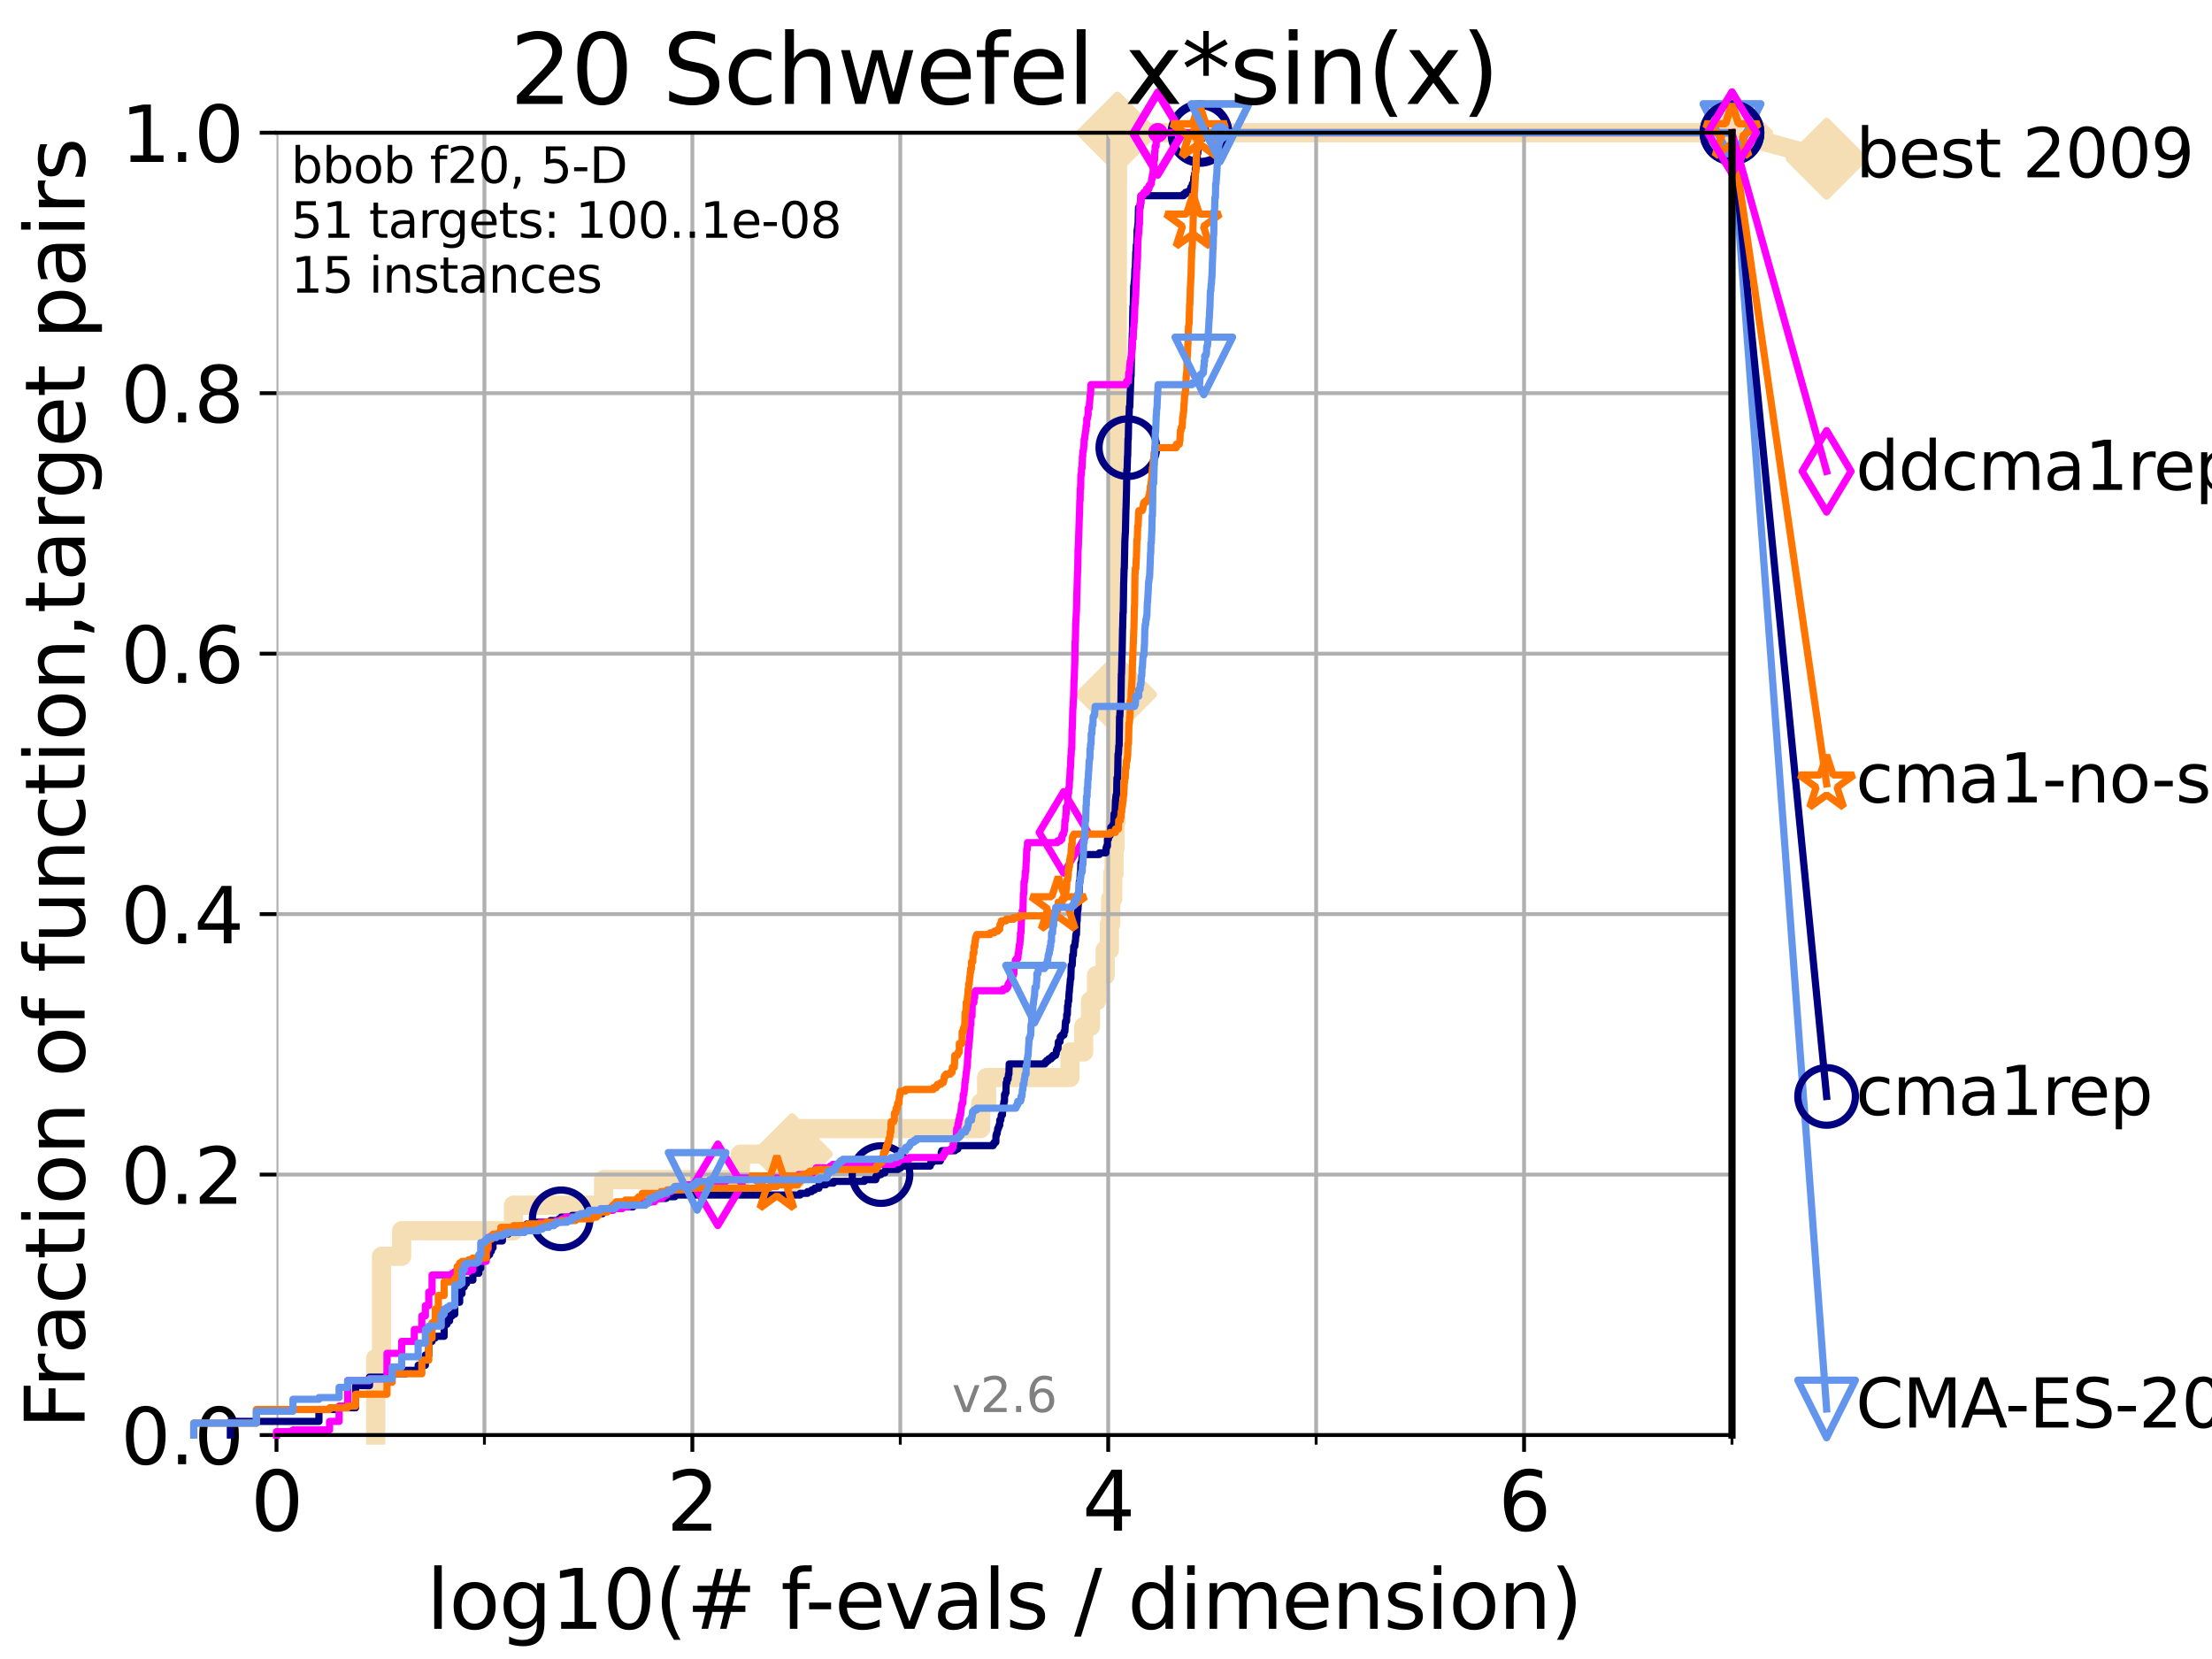 <?xml version="1.0" encoding="utf-8" standalone="no"?>
<!DOCTYPE svg PUBLIC "-//W3C//DTD SVG 1.1//EN"
  "http://www.w3.org/Graphics/SVG/1.1/DTD/svg11.dtd">
<svg xmlns:xlink="http://www.w3.org/1999/xlink" width="460.8pt" height="345.6pt" viewBox="0 0 460.8 345.6" xmlns="http://www.w3.org/2000/svg" version="1.1">
 <defs>
  <style type="text/css">*{stroke-linejoin: round; stroke-linecap: butt}</style>
 </defs>
 <g id="figure_1">
  <g id="patch_1">
   <path d="M 0 345.6 
L 460.8 345.6 
L 460.8 0 
L 0 0 
z
" style="fill: #ffffff"/>
  </g>
  <g id="axes_1">
   <g id="patch_2">
    <path d="M 57.6 298.944 
L 360.806 298.944 
L 360.806 27.648 
L 57.6 27.648 
z
" style="fill: #ffffff"/>
   </g>
   <g id="line2d_1">
    <path d="M 78.267 298.944 
L 78.267 282.985 
L 79.481 282.985 
L 79.481 261.707 
L 83.678 261.707 
L 83.678 256.388 
L 106.974 256.388 
L 106.974 251.068 
L 125.729 251.068 
L 125.729 245.749 
L 154.234 245.749 
L 154.234 240.429 
L 164.997 240.429 
L 164.997 235.11 
L 204.285 235.11 
L 204.285 229.79 
L 205.529 229.79 
L 205.529 224.471 
L 222.886 224.471 
L 222.886 219.151 
L 225.753 219.151 
L 225.753 213.832 
L 227.169 213.832 
L 227.169 208.512 
L 228.42 208.512 
L 228.42 203.192 
L 230.235 203.192 
L 230.235 197.873 
L 231.104 197.873 
L 231.104 192.553 
L 231.366 192.553 
L 231.366 187.234 
L 231.813 187.234 
L 231.813 181.914 
L 232.072 181.914 
L 232.072 176.595 
L 232.297 176.595 
L 232.297 171.275 
L 232.455 171.275 
L 232.455 165.956 
L 232.472 165.956 
L 232.472 160.636 
L 232.479 160.636 
L 232.479 155.317 
L 232.484 155.317 
L 232.484 149.997 
L 232.491 149.997 
L 232.491 144.678 
L 232.514 144.678 
L 232.514 139.358 
L 232.518 139.358 
L 232.518 134.039 
L 232.526 134.039 
L 232.526 128.719 
L 232.528 128.719 
L 232.528 123.4 
L 232.537 123.4 
L 232.537 118.08 
L 232.56 118.08 
L 232.56 112.76 
L 232.606 112.76 
L 232.606 107.441 
L 232.65 107.441 
L 232.65 102.121 
L 232.665 102.121 
L 232.665 96.802 
L 232.67 96.802 
L 232.67 91.482 
L 232.714 91.482 
L 232.714 86.163 
L 232.723 86.163 
L 232.723 80.843 
L 232.727 80.843 
L 232.727 75.524 
L 232.733 75.524 
L 232.733 70.204 
L 232.738 70.204 
L 232.738 64.885 
L 232.746 64.885 
L 232.746 59.565 
L 232.76 59.565 
L 232.76 54.246 
L 232.769 54.246 
L 232.769 48.926 
L 232.773 48.926 
L 232.773 43.607 
L 232.78 43.607 
L 232.78 38.287 
L 232.787 38.287 
L 232.787 32.968 
L 232.792 32.968 
L 232.792 27.648 
L 360.806 27.648 
" style="fill: none; stroke: #f5deb3; stroke-width: 4; stroke-linecap: square"/>
   </g>
   <g id="line2d_2">
    <defs>
     <path id="m922c06739f" d="M -0 7.778 
L 7.778 0 
L 0 -7.778 
L -7.778 -0 
z
" style="stroke: #f5deb3; stroke-width: 1.5; stroke-linejoin: miter"/>
    </defs>
    <g>
     <use xlink:href="#m922c06739f" x="164.997" y="240.429" style="fill: #f5deb3; stroke: #f5deb3; stroke-width: 1.5; stroke-linejoin: miter"/>
     <use xlink:href="#m922c06739f" x="232.514" y="144.678" style="fill: #f5deb3; stroke: #f5deb3; stroke-width: 1.5; stroke-linejoin: miter"/>
     <use xlink:href="#m922c06739f" x="232.792" y="27.648" style="fill: #f5deb3; stroke: #f5deb3; stroke-width: 1.5; stroke-linejoin: miter"/>
     <use xlink:href="#m922c06739f" x="232.792" y="27.648" style="fill: #f5deb3; stroke: #f5deb3; stroke-width: 1.5; stroke-linejoin: miter"/>
     <use xlink:href="#m922c06739f" x="360.806" y="27.648" style="fill: #f5deb3; stroke: #f5deb3; stroke-width: 1.5; stroke-linejoin: miter"/>
    </g>
   </g>
   <g id="line2d_3">
    <path style="fill: none; stroke: #f5deb3; stroke-width: 4; stroke-linecap: square"/>
    <g/>
   </g>
   <g id="line2d_4">
    <path d="M 360.806 27.648 
L 380.515 33.074 
" style="fill: none; stroke: #f5deb3; stroke-width: 4; stroke-linecap: square"/>
    <g>
     <use xlink:href="#m922c06739f" x="360.806" y="27.648" style="fill: #f5deb3; stroke: #f5deb3; stroke-width: 1.5; stroke-linejoin: miter"/>
     <use xlink:href="#m922c06739f" x="380.515" y="33.074" style="fill: #f5deb3; stroke: #f5deb3; stroke-width: 1.5; stroke-linejoin: miter"/>
    </g>
   </g>
   <g id="matplotlib.axis_1">
    <g id="xtick_1">
     <g id="line2d_5">
      <path d="M 57.6 298.944 
L 57.6 27.648 
" clip-path="url(#p479b58b527)" style="fill: none; stroke: #b0b0b0; stroke-width: 0.8; stroke-linecap: square"/>
     </g>
     <g id="line2d_6">
      <defs>
       <path id="mae89329384" d="M 0 0 
L 0 3.5 
" style="stroke: #000000; stroke-width: 0.8"/>
      </defs>
      <g>
       <use xlink:href="#mae89329384" x="57.6" y="298.944" style="stroke: #000000; stroke-width: 0.8"/>
      </g>
     </g>
     <g id="text_1">
      <!-- 0 -->
      <g transform="translate(52.192 318.861)scale(0.17 -0.17)">
       <defs>
        <path id="DejaVuSans-30" d="M 2034 4250 
Q 1547 4250 1301 3770 
Q 1056 3291 1056 2328 
Q 1056 1369 1301 889 
Q 1547 409 2034 409 
Q 2525 409 2770 889 
Q 3016 1369 3016 2328 
Q 3016 3291 2770 3770 
Q 2525 4250 2034 4250 
z
M 2034 4750 
Q 2819 4750 3233 4129 
Q 3647 3509 3647 2328 
Q 3647 1150 3233 529 
Q 2819 -91 2034 -91 
Q 1250 -91 836 529 
Q 422 1150 422 2328 
Q 422 3509 836 4129 
Q 1250 4750 2034 4750 
z
" transform="scale(0.016)"/>
       </defs>
       <use xlink:href="#DejaVuSans-30"/>
      </g>
     </g>
    </g>
    <g id="xtick_2">
     <g id="line2d_7">
      <path d="M 144.23 298.944 
L 144.23 27.648 
" clip-path="url(#p479b58b527)" style="fill: none; stroke: #b0b0b0; stroke-width: 0.8; stroke-linecap: square"/>
     </g>
     <g id="line2d_8">
      <g>
       <use xlink:href="#mae89329384" x="144.23" y="298.944" style="stroke: #000000; stroke-width: 0.8"/>
      </g>
     </g>
     <g id="text_2">
      <!-- 2 -->
      <g transform="translate(138.822 318.861)scale(0.17 -0.17)">
       <defs>
        <path id="DejaVuSans-32" d="M 1228 531 
L 3431 531 
L 3431 0 
L 469 0 
L 469 531 
Q 828 903 1448 1529 
Q 2069 2156 2228 2338 
Q 2531 2678 2651 2914 
Q 2772 3150 2772 3378 
Q 2772 3750 2511 3984 
Q 2250 4219 1831 4219 
Q 1534 4219 1204 4116 
Q 875 4013 500 3803 
L 500 4441 
Q 881 4594 1212 4672 
Q 1544 4750 1819 4750 
Q 2544 4750 2975 4387 
Q 3406 4025 3406 3419 
Q 3406 3131 3298 2873 
Q 3191 2616 2906 2266 
Q 2828 2175 2409 1742 
Q 1991 1309 1228 531 
z
" transform="scale(0.016)"/>
       </defs>
       <use xlink:href="#DejaVuSans-32"/>
      </g>
     </g>
    </g>
    <g id="xtick_3">
     <g id="line2d_9">
      <path d="M 230.861 298.944 
L 230.861 27.648 
" clip-path="url(#p479b58b527)" style="fill: none; stroke: #b0b0b0; stroke-width: 0.8; stroke-linecap: square"/>
     </g>
     <g id="line2d_10">
      <g>
       <use xlink:href="#mae89329384" x="230.861" y="298.944" style="stroke: #000000; stroke-width: 0.8"/>
      </g>
     </g>
     <g id="text_3">
      <!-- 4 -->
      <g transform="translate(225.453 318.861)scale(0.17 -0.17)">
       <defs>
        <path id="DejaVuSans-34" d="M 2419 4116 
L 825 1625 
L 2419 1625 
L 2419 4116 
z
M 2253 4666 
L 3047 4666 
L 3047 1625 
L 3713 1625 
L 3713 1100 
L 3047 1100 
L 3047 0 
L 2419 0 
L 2419 1100 
L 313 1100 
L 313 1709 
L 2253 4666 
z
" transform="scale(0.016)"/>
       </defs>
       <use xlink:href="#DejaVuSans-34"/>
      </g>
     </g>
    </g>
    <g id="xtick_4">
     <g id="line2d_11">
      <path d="M 317.491 298.944 
L 317.491 27.648 
" clip-path="url(#p479b58b527)" style="fill: none; stroke: #b0b0b0; stroke-width: 0.8; stroke-linecap: square"/>
     </g>
     <g id="line2d_12">
      <g>
       <use xlink:href="#mae89329384" x="317.491" y="298.944" style="stroke: #000000; stroke-width: 0.8"/>
      </g>
     </g>
     <g id="text_4">
      <!-- 6 -->
      <g transform="translate(312.083 318.861)scale(0.17 -0.17)">
       <defs>
        <path id="DejaVuSans-36" d="M 2113 2584 
Q 1688 2584 1439 2293 
Q 1191 2003 1191 1497 
Q 1191 994 1439 701 
Q 1688 409 2113 409 
Q 2538 409 2786 701 
Q 3034 994 3034 1497 
Q 3034 2003 2786 2293 
Q 2538 2584 2113 2584 
z
M 3366 4563 
L 3366 3988 
Q 3128 4100 2886 4159 
Q 2644 4219 2406 4219 
Q 1781 4219 1451 3797 
Q 1122 3375 1075 2522 
Q 1259 2794 1537 2939 
Q 1816 3084 2150 3084 
Q 2853 3084 3261 2657 
Q 3669 2231 3669 1497 
Q 3669 778 3244 343 
Q 2819 -91 2113 -91 
Q 1303 -91 875 529 
Q 447 1150 447 2328 
Q 447 3434 972 4092 
Q 1497 4750 2381 4750 
Q 2619 4750 2861 4703 
Q 3103 4656 3366 4563 
z
" transform="scale(0.016)"/>
       </defs>
       <use xlink:href="#DejaVuSans-36"/>
      </g>
     </g>
    </g>
    <g id="xtick_5">
     <g id="line2d_13">
      <path d="M 100.915 298.944 
L 100.915 27.648 
" clip-path="url(#p479b58b527)" style="fill: none; stroke: #b0b0b0; stroke-width: 0.8; stroke-linecap: square"/>
     </g>
     <g id="line2d_14">
      <defs>
       <path id="m53bdfe3e71" d="M 0 0 
L 0 2 
" style="stroke: #000000; stroke-width: 0.6"/>
      </defs>
      <g>
       <use xlink:href="#m53bdfe3e71" x="100.915" y="298.944" style="stroke: #000000; stroke-width: 0.6"/>
      </g>
     </g>
    </g>
    <g id="xtick_6">
     <g id="line2d_15">
      <path d="M 187.546 298.944 
L 187.546 27.648 
" clip-path="url(#p479b58b527)" style="fill: none; stroke: #b0b0b0; stroke-width: 0.8; stroke-linecap: square"/>
     </g>
     <g id="line2d_16">
      <g>
       <use xlink:href="#m53bdfe3e71" x="187.546" y="298.944" style="stroke: #000000; stroke-width: 0.6"/>
      </g>
     </g>
    </g>
    <g id="xtick_7">
     <g id="line2d_17">
      <path d="M 274.176 298.944 
L 274.176 27.648 
" clip-path="url(#p479b58b527)" style="fill: none; stroke: #b0b0b0; stroke-width: 0.8; stroke-linecap: square"/>
     </g>
     <g id="line2d_18">
      <g>
       <use xlink:href="#m53bdfe3e71" x="274.176" y="298.944" style="stroke: #000000; stroke-width: 0.6"/>
      </g>
     </g>
    </g>
    <g id="xtick_8">
     <g id="line2d_19">
      <path d="M 360.806 298.944 
L 360.806 27.648 
" clip-path="url(#p479b58b527)" style="fill: none; stroke: #b0b0b0; stroke-width: 0.8; stroke-linecap: square"/>
     </g>
     <g id="line2d_20">
      <g>
       <use xlink:href="#m53bdfe3e71" x="360.806" y="298.944" style="stroke: #000000; stroke-width: 0.6"/>
      </g>
     </g>
    </g>
    <g id="text_5">
     <!-- log10(# f-evals / dimension) -->
     <g transform="translate(88.823 339.314)scale(0.17 -0.17)">
      <defs>
       <path id="DejaVuSans-6c" d="M 603 4863 
L 1178 4863 
L 1178 0 
L 603 0 
L 603 4863 
z
" transform="scale(0.016)"/>
       <path id="DejaVuSans-6f" d="M 1959 3097 
Q 1497 3097 1228 2736 
Q 959 2375 959 1747 
Q 959 1119 1226 758 
Q 1494 397 1959 397 
Q 2419 397 2687 759 
Q 2956 1122 2956 1747 
Q 2956 2369 2687 2733 
Q 2419 3097 1959 3097 
z
M 1959 3584 
Q 2709 3584 3137 3096 
Q 3566 2609 3566 1747 
Q 3566 888 3137 398 
Q 2709 -91 1959 -91 
Q 1206 -91 779 398 
Q 353 888 353 1747 
Q 353 2609 779 3096 
Q 1206 3584 1959 3584 
z
" transform="scale(0.016)"/>
       <path id="DejaVuSans-67" d="M 2906 1791 
Q 2906 2416 2648 2759 
Q 2391 3103 1925 3103 
Q 1463 3103 1205 2759 
Q 947 2416 947 1791 
Q 947 1169 1205 825 
Q 1463 481 1925 481 
Q 2391 481 2648 825 
Q 2906 1169 2906 1791 
z
M 3481 434 
Q 3481 -459 3084 -895 
Q 2688 -1331 1869 -1331 
Q 1566 -1331 1297 -1286 
Q 1028 -1241 775 -1147 
L 775 -588 
Q 1028 -725 1275 -790 
Q 1522 -856 1778 -856 
Q 2344 -856 2625 -561 
Q 2906 -266 2906 331 
L 2906 616 
Q 2728 306 2450 153 
Q 2172 0 1784 0 
Q 1141 0 747 490 
Q 353 981 353 1791 
Q 353 2603 747 3093 
Q 1141 3584 1784 3584 
Q 2172 3584 2450 3431 
Q 2728 3278 2906 2969 
L 2906 3500 
L 3481 3500 
L 3481 434 
z
" transform="scale(0.016)"/>
       <path id="DejaVuSans-31" d="M 794 531 
L 1825 531 
L 1825 4091 
L 703 3866 
L 703 4441 
L 1819 4666 
L 2450 4666 
L 2450 531 
L 3481 531 
L 3481 0 
L 794 0 
L 794 531 
z
" transform="scale(0.016)"/>
       <path id="DejaVuSans-28" d="M 1984 4856 
Q 1566 4138 1362 3434 
Q 1159 2731 1159 2009 
Q 1159 1288 1364 580 
Q 1569 -128 1984 -844 
L 1484 -844 
Q 1016 -109 783 600 
Q 550 1309 550 2009 
Q 550 2706 781 3412 
Q 1013 4119 1484 4856 
L 1984 4856 
z
" transform="scale(0.016)"/>
       <path id="DejaVuSans-23" d="M 3272 2816 
L 2363 2816 
L 2100 1772 
L 3016 1772 
L 3272 2816 
z
M 2803 4594 
L 2478 3297 
L 3391 3297 
L 3719 4594 
L 4219 4594 
L 3897 3297 
L 4872 3297 
L 4872 2816 
L 3775 2816 
L 3519 1772 
L 4513 1772 
L 4513 1294 
L 3397 1294 
L 3072 0 
L 2572 0 
L 2894 1294 
L 1978 1294 
L 1656 0 
L 1153 0 
L 1478 1294 
L 494 1294 
L 494 1772 
L 1594 1772 
L 1856 2816 
L 850 2816 
L 850 3297 
L 1978 3297 
L 2297 4594 
L 2803 4594 
z
" transform="scale(0.016)"/>
       <path id="DejaVuSans-20" transform="scale(0.016)"/>
       <path id="DejaVuSans-66" d="M 2375 4863 
L 2375 4384 
L 1825 4384 
Q 1516 4384 1395 4259 
Q 1275 4134 1275 3809 
L 1275 3500 
L 2222 3500 
L 2222 3053 
L 1275 3053 
L 1275 0 
L 697 0 
L 697 3053 
L 147 3053 
L 147 3500 
L 697 3500 
L 697 3744 
Q 697 4328 969 4595 
Q 1241 4863 1831 4863 
L 2375 4863 
z
" transform="scale(0.016)"/>
       <path id="DejaVuSans-2d" d="M 313 2009 
L 1997 2009 
L 1997 1497 
L 313 1497 
L 313 2009 
z
" transform="scale(0.016)"/>
       <path id="DejaVuSans-65" d="M 3597 1894 
L 3597 1613 
L 953 1613 
Q 991 1019 1311 708 
Q 1631 397 2203 397 
Q 2534 397 2845 478 
Q 3156 559 3463 722 
L 3463 178 
Q 3153 47 2828 -22 
Q 2503 -91 2169 -91 
Q 1331 -91 842 396 
Q 353 884 353 1716 
Q 353 2575 817 3079 
Q 1281 3584 2069 3584 
Q 2775 3584 3186 3129 
Q 3597 2675 3597 1894 
z
M 3022 2063 
Q 3016 2534 2758 2815 
Q 2500 3097 2075 3097 
Q 1594 3097 1305 2825 
Q 1016 2553 972 2059 
L 3022 2063 
z
" transform="scale(0.016)"/>
       <path id="DejaVuSans-76" d="M 191 3500 
L 800 3500 
L 1894 563 
L 2988 3500 
L 3597 3500 
L 2284 0 
L 1503 0 
L 191 3500 
z
" transform="scale(0.016)"/>
       <path id="DejaVuSans-61" d="M 2194 1759 
Q 1497 1759 1228 1600 
Q 959 1441 959 1056 
Q 959 750 1161 570 
Q 1363 391 1709 391 
Q 2188 391 2477 730 
Q 2766 1069 2766 1631 
L 2766 1759 
L 2194 1759 
z
M 3341 1997 
L 3341 0 
L 2766 0 
L 2766 531 
Q 2569 213 2275 61 
Q 1981 -91 1556 -91 
Q 1019 -91 701 211 
Q 384 513 384 1019 
Q 384 1609 779 1909 
Q 1175 2209 1959 2209 
L 2766 2209 
L 2766 2266 
Q 2766 2663 2505 2880 
Q 2244 3097 1772 3097 
Q 1472 3097 1187 3025 
Q 903 2953 641 2809 
L 641 3341 
Q 956 3463 1253 3523 
Q 1550 3584 1831 3584 
Q 2591 3584 2966 3190 
Q 3341 2797 3341 1997 
z
" transform="scale(0.016)"/>
       <path id="DejaVuSans-73" d="M 2834 3397 
L 2834 2853 
Q 2591 2978 2328 3040 
Q 2066 3103 1784 3103 
Q 1356 3103 1142 2972 
Q 928 2841 928 2578 
Q 928 2378 1081 2264 
Q 1234 2150 1697 2047 
L 1894 2003 
Q 2506 1872 2764 1633 
Q 3022 1394 3022 966 
Q 3022 478 2636 193 
Q 2250 -91 1575 -91 
Q 1294 -91 989 -36 
Q 684 19 347 128 
L 347 722 
Q 666 556 975 473 
Q 1284 391 1588 391 
Q 1994 391 2212 530 
Q 2431 669 2431 922 
Q 2431 1156 2273 1281 
Q 2116 1406 1581 1522 
L 1381 1569 
Q 847 1681 609 1914 
Q 372 2147 372 2553 
Q 372 3047 722 3315 
Q 1072 3584 1716 3584 
Q 2034 3584 2315 3537 
Q 2597 3491 2834 3397 
z
" transform="scale(0.016)"/>
       <path id="DejaVuSans-2f" d="M 1625 4666 
L 2156 4666 
L 531 -594 
L 0 -594 
L 1625 4666 
z
" transform="scale(0.016)"/>
       <path id="DejaVuSans-64" d="M 2906 2969 
L 2906 4863 
L 3481 4863 
L 3481 0 
L 2906 0 
L 2906 525 
Q 2725 213 2448 61 
Q 2172 -91 1784 -91 
Q 1150 -91 751 415 
Q 353 922 353 1747 
Q 353 2572 751 3078 
Q 1150 3584 1784 3584 
Q 2172 3584 2448 3432 
Q 2725 3281 2906 2969 
z
M 947 1747 
Q 947 1113 1208 752 
Q 1469 391 1925 391 
Q 2381 391 2643 752 
Q 2906 1113 2906 1747 
Q 2906 2381 2643 2742 
Q 2381 3103 1925 3103 
Q 1469 3103 1208 2742 
Q 947 2381 947 1747 
z
" transform="scale(0.016)"/>
       <path id="DejaVuSans-69" d="M 603 3500 
L 1178 3500 
L 1178 0 
L 603 0 
L 603 3500 
z
M 603 4863 
L 1178 4863 
L 1178 4134 
L 603 4134 
L 603 4863 
z
" transform="scale(0.016)"/>
       <path id="DejaVuSans-6d" d="M 3328 2828 
Q 3544 3216 3844 3400 
Q 4144 3584 4550 3584 
Q 5097 3584 5394 3201 
Q 5691 2819 5691 2113 
L 5691 0 
L 5113 0 
L 5113 2094 
Q 5113 2597 4934 2840 
Q 4756 3084 4391 3084 
Q 3944 3084 3684 2787 
Q 3425 2491 3425 1978 
L 3425 0 
L 2847 0 
L 2847 2094 
Q 2847 2600 2669 2842 
Q 2491 3084 2119 3084 
Q 1678 3084 1418 2786 
Q 1159 2488 1159 1978 
L 1159 0 
L 581 0 
L 581 3500 
L 1159 3500 
L 1159 2956 
Q 1356 3278 1631 3431 
Q 1906 3584 2284 3584 
Q 2666 3584 2933 3390 
Q 3200 3197 3328 2828 
z
" transform="scale(0.016)"/>
       <path id="DejaVuSans-6e" d="M 3513 2113 
L 3513 0 
L 2938 0 
L 2938 2094 
Q 2938 2591 2744 2837 
Q 2550 3084 2163 3084 
Q 1697 3084 1428 2787 
Q 1159 2491 1159 1978 
L 1159 0 
L 581 0 
L 581 3500 
L 1159 3500 
L 1159 2956 
Q 1366 3272 1645 3428 
Q 1925 3584 2291 3584 
Q 2894 3584 3203 3211 
Q 3513 2838 3513 2113 
z
" transform="scale(0.016)"/>
       <path id="DejaVuSans-29" d="M 513 4856 
L 1013 4856 
Q 1481 4119 1714 3412 
Q 1947 2706 1947 2009 
Q 1947 1309 1714 600 
Q 1481 -109 1013 -844 
L 513 -844 
Q 928 -128 1133 580 
Q 1338 1288 1338 2009 
Q 1338 2731 1133 3434 
Q 928 4138 513 4856 
z
" transform="scale(0.016)"/>
      </defs>
      <use xlink:href="#DejaVuSans-6c"/>
      <use xlink:href="#DejaVuSans-6f" x="27.783"/>
      <use xlink:href="#DejaVuSans-67" x="88.965"/>
      <use xlink:href="#DejaVuSans-31" x="152.441"/>
      <use xlink:href="#DejaVuSans-30" x="216.064"/>
      <use xlink:href="#DejaVuSans-28" x="279.688"/>
      <use xlink:href="#DejaVuSans-23" x="318.701"/>
      <use xlink:href="#DejaVuSans-20" x="402.49"/>
      <use xlink:href="#DejaVuSans-66" x="434.277"/>
      <use xlink:href="#DejaVuSans-2d" x="463.982"/>
      <use xlink:href="#DejaVuSans-65" x="500.066"/>
      <use xlink:href="#DejaVuSans-76" x="561.59"/>
      <use xlink:href="#DejaVuSans-61" x="620.77"/>
      <use xlink:href="#DejaVuSans-6c" x="682.049"/>
      <use xlink:href="#DejaVuSans-73" x="709.832"/>
      <use xlink:href="#DejaVuSans-20" x="761.932"/>
      <use xlink:href="#DejaVuSans-2f" x="793.719"/>
      <use xlink:href="#DejaVuSans-20" x="827.41"/>
      <use xlink:href="#DejaVuSans-64" x="859.197"/>
      <use xlink:href="#DejaVuSans-69" x="922.674"/>
      <use xlink:href="#DejaVuSans-6d" x="950.457"/>
      <use xlink:href="#DejaVuSans-65" x="1047.869"/>
      <use xlink:href="#DejaVuSans-6e" x="1109.393"/>
      <use xlink:href="#DejaVuSans-73" x="1172.771"/>
      <use xlink:href="#DejaVuSans-69" x="1224.871"/>
      <use xlink:href="#DejaVuSans-6f" x="1252.654"/>
      <use xlink:href="#DejaVuSans-6e" x="1313.836"/>
      <use xlink:href="#DejaVuSans-29" x="1377.215"/>
     </g>
    </g>
   </g>
   <g id="matplotlib.axis_2">
    <g id="ytick_1">
     <g id="line2d_21">
      <path d="M 57.6 298.944 
L 360.806 298.944 
" clip-path="url(#p479b58b527)" style="fill: none; stroke: #b0b0b0; stroke-width: 0.8; stroke-linecap: square"/>
     </g>
     <g id="line2d_22">
      <defs>
       <path id="ma8e011f28a" d="M 0 0 
L -3.5 0 
" style="stroke: #000000; stroke-width: 0.8"/>
      </defs>
      <g>
       <use xlink:href="#ma8e011f28a" x="57.6" y="298.944" style="stroke: #000000; stroke-width: 0.8"/>
      </g>
     </g>
     <g id="text_6">
      <!-- 0.0 -->
      <g transform="translate(25.155 305.023)scale(0.16 -0.16)">
       <defs>
        <path id="DejaVuSans-2e" d="M 684 794 
L 1344 794 
L 1344 0 
L 684 0 
L 684 794 
z
" transform="scale(0.016)"/>
       </defs>
       <use xlink:href="#DejaVuSans-30"/>
       <use xlink:href="#DejaVuSans-2e" x="63.623"/>
       <use xlink:href="#DejaVuSans-30" x="95.41"/>
      </g>
     </g>
    </g>
    <g id="ytick_2">
     <g id="line2d_23">
      <path d="M 57.6 244.685 
L 360.806 244.685 
" clip-path="url(#p479b58b527)" style="fill: none; stroke: #b0b0b0; stroke-width: 0.8; stroke-linecap: square"/>
     </g>
     <g id="line2d_24">
      <g>
       <use xlink:href="#ma8e011f28a" x="57.6" y="244.685" style="stroke: #000000; stroke-width: 0.8"/>
      </g>
     </g>
     <g id="text_7">
      <!-- 0.2 -->
      <g transform="translate(25.155 250.764)scale(0.16 -0.16)">
       <use xlink:href="#DejaVuSans-30"/>
       <use xlink:href="#DejaVuSans-2e" x="63.623"/>
       <use xlink:href="#DejaVuSans-32" x="95.41"/>
      </g>
     </g>
    </g>
    <g id="ytick_3">
     <g id="line2d_25">
      <path d="M 57.6 190.426 
L 360.806 190.426 
" clip-path="url(#p479b58b527)" style="fill: none; stroke: #b0b0b0; stroke-width: 0.8; stroke-linecap: square"/>
     </g>
     <g id="line2d_26">
      <g>
       <use xlink:href="#ma8e011f28a" x="57.6" y="190.426" style="stroke: #000000; stroke-width: 0.8"/>
      </g>
     </g>
     <g id="text_8">
      <!-- 0.4 -->
      <g transform="translate(25.155 196.504)scale(0.16 -0.16)">
       <use xlink:href="#DejaVuSans-30"/>
       <use xlink:href="#DejaVuSans-2e" x="63.623"/>
       <use xlink:href="#DejaVuSans-34" x="95.41"/>
      </g>
     </g>
    </g>
    <g id="ytick_4">
     <g id="line2d_27">
      <path d="M 57.6 136.166 
L 360.806 136.166 
" clip-path="url(#p479b58b527)" style="fill: none; stroke: #b0b0b0; stroke-width: 0.8; stroke-linecap: square"/>
     </g>
     <g id="line2d_28">
      <g>
       <use xlink:href="#ma8e011f28a" x="57.6" y="136.166" style="stroke: #000000; stroke-width: 0.8"/>
      </g>
     </g>
     <g id="text_9">
      <!-- 0.6 -->
      <g transform="translate(25.155 142.245)scale(0.16 -0.16)">
       <use xlink:href="#DejaVuSans-30"/>
       <use xlink:href="#DejaVuSans-2e" x="63.623"/>
       <use xlink:href="#DejaVuSans-36" x="95.41"/>
      </g>
     </g>
    </g>
    <g id="ytick_5">
     <g id="line2d_29">
      <path d="M 57.6 81.907 
L 360.806 81.907 
" clip-path="url(#p479b58b527)" style="fill: none; stroke: #b0b0b0; stroke-width: 0.8; stroke-linecap: square"/>
     </g>
     <g id="line2d_30">
      <g>
       <use xlink:href="#ma8e011f28a" x="57.6" y="81.907" style="stroke: #000000; stroke-width: 0.8"/>
      </g>
     </g>
     <g id="text_10">
      <!-- 0.8 -->
      <g transform="translate(25.155 87.986)scale(0.16 -0.16)">
       <defs>
        <path id="DejaVuSans-38" d="M 2034 2216 
Q 1584 2216 1326 1975 
Q 1069 1734 1069 1313 
Q 1069 891 1326 650 
Q 1584 409 2034 409 
Q 2484 409 2743 651 
Q 3003 894 3003 1313 
Q 3003 1734 2745 1975 
Q 2488 2216 2034 2216 
z
M 1403 2484 
Q 997 2584 770 2862 
Q 544 3141 544 3541 
Q 544 4100 942 4425 
Q 1341 4750 2034 4750 
Q 2731 4750 3128 4425 
Q 3525 4100 3525 3541 
Q 3525 3141 3298 2862 
Q 3072 2584 2669 2484 
Q 3125 2378 3379 2068 
Q 3634 1759 3634 1313 
Q 3634 634 3220 271 
Q 2806 -91 2034 -91 
Q 1263 -91 848 271 
Q 434 634 434 1313 
Q 434 1759 690 2068 
Q 947 2378 1403 2484 
z
M 1172 3481 
Q 1172 3119 1398 2916 
Q 1625 2713 2034 2713 
Q 2441 2713 2670 2916 
Q 2900 3119 2900 3481 
Q 2900 3844 2670 4047 
Q 2441 4250 2034 4250 
Q 1625 4250 1398 4047 
Q 1172 3844 1172 3481 
z
" transform="scale(0.016)"/>
       </defs>
       <use xlink:href="#DejaVuSans-30"/>
       <use xlink:href="#DejaVuSans-2e" x="63.623"/>
       <use xlink:href="#DejaVuSans-38" x="95.41"/>
      </g>
     </g>
    </g>
    <g id="ytick_6">
     <g id="line2d_31">
      <path d="M 57.6 27.648 
L 360.806 27.648 
" clip-path="url(#p479b58b527)" style="fill: none; stroke: #b0b0b0; stroke-width: 0.8; stroke-linecap: square"/>
     </g>
     <g id="line2d_32">
      <g>
       <use xlink:href="#ma8e011f28a" x="57.6" y="27.648" style="stroke: #000000; stroke-width: 0.8"/>
      </g>
     </g>
     <g id="text_11">
      <!-- 1.0 -->
      <g transform="translate(25.155 33.727)scale(0.16 -0.16)">
       <use xlink:href="#DejaVuSans-31"/>
       <use xlink:href="#DejaVuSans-2e" x="63.623"/>
       <use xlink:href="#DejaVuSans-30" x="95.41"/>
      </g>
     </g>
    </g>
    <g id="text_12">
     <!-- Fraction of function,target pairs -->
     <g transform="translate(17.62 297.681)rotate(-90)scale(0.17 -0.17)">
      <defs>
       <path id="DejaVuSans-46" d="M 628 4666 
L 3309 4666 
L 3309 4134 
L 1259 4134 
L 1259 2759 
L 3109 2759 
L 3109 2228 
L 1259 2228 
L 1259 0 
L 628 0 
L 628 4666 
z
" transform="scale(0.016)"/>
       <path id="DejaVuSans-72" d="M 2631 2963 
Q 2534 3019 2420 3045 
Q 2306 3072 2169 3072 
Q 1681 3072 1420 2755 
Q 1159 2438 1159 1844 
L 1159 0 
L 581 0 
L 581 3500 
L 1159 3500 
L 1159 2956 
Q 1341 3275 1631 3429 
Q 1922 3584 2338 3584 
Q 2397 3584 2469 3576 
Q 2541 3569 2628 3553 
L 2631 2963 
z
" transform="scale(0.016)"/>
       <path id="DejaVuSans-63" d="M 3122 3366 
L 3122 2828 
Q 2878 2963 2633 3030 
Q 2388 3097 2138 3097 
Q 1578 3097 1268 2742 
Q 959 2388 959 1747 
Q 959 1106 1268 751 
Q 1578 397 2138 397 
Q 2388 397 2633 464 
Q 2878 531 3122 666 
L 3122 134 
Q 2881 22 2623 -34 
Q 2366 -91 2075 -91 
Q 1284 -91 818 406 
Q 353 903 353 1747 
Q 353 2603 823 3093 
Q 1294 3584 2113 3584 
Q 2378 3584 2631 3529 
Q 2884 3475 3122 3366 
z
" transform="scale(0.016)"/>
       <path id="DejaVuSans-74" d="M 1172 4494 
L 1172 3500 
L 2356 3500 
L 2356 3053 
L 1172 3053 
L 1172 1153 
Q 1172 725 1289 603 
Q 1406 481 1766 481 
L 2356 481 
L 2356 0 
L 1766 0 
Q 1100 0 847 248 
Q 594 497 594 1153 
L 594 3053 
L 172 3053 
L 172 3500 
L 594 3500 
L 594 4494 
L 1172 4494 
z
" transform="scale(0.016)"/>
       <path id="DejaVuSans-75" d="M 544 1381 
L 544 3500 
L 1119 3500 
L 1119 1403 
Q 1119 906 1312 657 
Q 1506 409 1894 409 
Q 2359 409 2629 706 
Q 2900 1003 2900 1516 
L 2900 3500 
L 3475 3500 
L 3475 0 
L 2900 0 
L 2900 538 
Q 2691 219 2414 64 
Q 2138 -91 1772 -91 
Q 1169 -91 856 284 
Q 544 659 544 1381 
z
M 1991 3584 
L 1991 3584 
z
" transform="scale(0.016)"/>
       <path id="DejaVuSans-2c" d="M 750 794 
L 1409 794 
L 1409 256 
L 897 -744 
L 494 -744 
L 750 256 
L 750 794 
z
" transform="scale(0.016)"/>
       <path id="DejaVuSans-70" d="M 1159 525 
L 1159 -1331 
L 581 -1331 
L 581 3500 
L 1159 3500 
L 1159 2969 
Q 1341 3281 1617 3432 
Q 1894 3584 2278 3584 
Q 2916 3584 3314 3078 
Q 3713 2572 3713 1747 
Q 3713 922 3314 415 
Q 2916 -91 2278 -91 
Q 1894 -91 1617 61 
Q 1341 213 1159 525 
z
M 3116 1747 
Q 3116 2381 2855 2742 
Q 2594 3103 2138 3103 
Q 1681 3103 1420 2742 
Q 1159 2381 1159 1747 
Q 1159 1113 1420 752 
Q 1681 391 2138 391 
Q 2594 391 2855 752 
Q 3116 1113 3116 1747 
z
" transform="scale(0.016)"/>
      </defs>
      <use xlink:href="#DejaVuSans-46"/>
      <use xlink:href="#DejaVuSans-72" x="50.27"/>
      <use xlink:href="#DejaVuSans-61" x="91.383"/>
      <use xlink:href="#DejaVuSans-63" x="152.662"/>
      <use xlink:href="#DejaVuSans-74" x="207.643"/>
      <use xlink:href="#DejaVuSans-69" x="246.852"/>
      <use xlink:href="#DejaVuSans-6f" x="274.635"/>
      <use xlink:href="#DejaVuSans-6e" x="335.816"/>
      <use xlink:href="#DejaVuSans-20" x="399.195"/>
      <use xlink:href="#DejaVuSans-6f" x="430.982"/>
      <use xlink:href="#DejaVuSans-66" x="492.164"/>
      <use xlink:href="#DejaVuSans-20" x="527.369"/>
      <use xlink:href="#DejaVuSans-66" x="559.156"/>
      <use xlink:href="#DejaVuSans-75" x="594.361"/>
      <use xlink:href="#DejaVuSans-6e" x="657.74"/>
      <use xlink:href="#DejaVuSans-63" x="721.119"/>
      <use xlink:href="#DejaVuSans-74" x="776.1"/>
      <use xlink:href="#DejaVuSans-69" x="815.309"/>
      <use xlink:href="#DejaVuSans-6f" x="843.092"/>
      <use xlink:href="#DejaVuSans-6e" x="904.273"/>
      <use xlink:href="#DejaVuSans-2c" x="967.652"/>
      <use xlink:href="#DejaVuSans-74" x="999.439"/>
      <use xlink:href="#DejaVuSans-61" x="1038.648"/>
      <use xlink:href="#DejaVuSans-72" x="1099.928"/>
      <use xlink:href="#DejaVuSans-67" x="1139.291"/>
      <use xlink:href="#DejaVuSans-65" x="1202.768"/>
      <use xlink:href="#DejaVuSans-74" x="1264.291"/>
      <use xlink:href="#DejaVuSans-20" x="1303.5"/>
      <use xlink:href="#DejaVuSans-70" x="1335.287"/>
      <use xlink:href="#DejaVuSans-61" x="1398.764"/>
      <use xlink:href="#DejaVuSans-69" x="1460.043"/>
      <use xlink:href="#DejaVuSans-72" x="1487.826"/>
      <use xlink:href="#DejaVuSans-73" x="1528.939"/>
     </g>
    </g>
   </g>
   <g id="line2d_33">
    <defs>
     <path id="mcaa69cd996" d="M 0 1.5 
C 0.398 1.5 0.779 1.342 1.061 1.061 
C 1.342 0.779 1.5 0.398 1.5 0 
C 1.5 -0.398 1.342 -0.779 1.061 -1.061 
C 0.779 -1.342 0.398 -1.5 0 -1.5 
C -0.398 -1.5 -0.779 -1.342 -1.061 -1.061 
C -1.342 -0.779 -1.5 -0.398 -1.5 0 
C -1.5 0.398 -1.342 0.779 -1.061 1.061 
C -0.779 1.342 -0.398 1.5 0 1.5 
z
" style="stroke: #f5deb3"/>
    </defs>
    <g>
     <use xlink:href="#mcaa69cd996" x="232.792" y="27.648" style="fill: #f5deb3; stroke: #f5deb3"/>
     <use xlink:href="#mcaa69cd996" x="232.792" y="27.648" style="fill: #f5deb3; stroke: #f5deb3"/>
    </g>
   </g>
   <g id="line2d_34">
    <defs>
     <path id="m48ccca3135" d="M 0 1.5 
C 0.398 1.5 0.779 1.342 1.061 1.061 
C 1.342 0.779 1.5 0.398 1.5 0 
C 1.5 -0.398 1.342 -0.779 1.061 -1.061 
C 0.779 -1.342 0.398 -1.5 0 -1.5 
C -0.398 -1.5 -0.779 -1.342 -1.061 -1.061 
C -1.342 -0.779 -1.5 -0.398 -1.5 0 
C -1.5 0.398 -1.342 0.779 -1.061 1.061 
C -0.779 1.342 -0.398 1.5 0 1.5 
z
" style="stroke: #000080"/>
    </defs>
    <g>
     <use xlink:href="#m48ccca3135" x="249.991" y="27.648" style="fill: #000080; stroke: #000080"/>
     <use xlink:href="#m48ccca3135" x="249.991" y="27.648" style="fill: #000080; stroke: #000080"/>
    </g>
   </g>
   <g id="line2d_35">
    <path d="M 47.991 298.944 
L 47.991 296.107 
L 66.441 296.107 
L 66.441 293.624 
L 70.639 293.624 
L 70.639 293.27 
L 74.069 293.27 
L 74.069 288.66 
L 76.969 288.66 
L 76.969 286.886 
L 80.621 286.886 
L 80.621 286.177 
L 84.596 286.177 
L 84.596 285.468 
L 87.108 285.468 
L 87.108 284.404 
L 88.614 284.404 
L 88.614 282.276 
L 89.324 282.276 
L 89.324 279.439 
L 90.008 279.439 
L 90.008 278.73 
L 90.668 278.73 
L 90.668 278.375 
L 92.52 278.375 
L 92.52 275.893 
L 93.099 275.893 
L 93.099 275.183 
L 93.66 275.183 
L 93.66 274.12 
L 94.206 274.12 
L 94.206 273.765 
L 94.736 273.765 
L 94.736 271.282 
L 95.753 271.282 
L 95.753 269.509 
L 96.241 269.509 
L 96.241 268.091 
L 96.718 268.091 
L 96.718 267.381 
L 97.182 267.381 
L 97.182 266.672 
L 98.51 266.672 
L 98.51 265.254 
L 99.751 265.254 
L 99.751 264.19 
L 100.147 264.19 
L 100.147 262.062 
L 101.288 262.062 
L 101.288 261.707 
L 101.653 261.707 
L 101.653 261.353 
L 102.011 261.353 
L 102.011 260.643 
L 102.363 260.643 
L 102.363 259.934 
L 102.708 259.934 
L 102.708 258.516 
L 104.656 258.516 
L 104.656 257.097 
L 105.851 257.097 
L 105.851 256.033 
L 108.543 256.033 
L 108.543 255.678 
L 109.28 255.678 
L 109.28 255.324 
L 109.757 255.324 
L 109.757 254.969 
L 111.55 254.969 
L 111.55 254.615 
L 114.692 254.615 
L 114.692 254.26 
L 116.419 254.26 
L 116.419 253.905 
L 116.908 253.905 
L 116.908 253.551 
L 119.177 253.551 
L 119.177 253.196 
L 121.582 253.196 
L 121.582 252.841 
L 125.527 252.841 
L 125.527 252.132 
L 126.517 252.132 
L 126.517 251.778 
L 127.458 251.778 
L 127.458 251.423 
L 131.857 251.423 
L 131.857 251.068 
L 132.145 251.068 
L 132.145 250.714 
L 134.495 250.714 
L 134.495 250.359 
L 135.598 250.359 
L 135.598 250.004 
L 135.894 250.004 
L 135.894 249.65 
L 138.768 249.65 
L 138.768 249.295 
L 140.589 249.295 
L 140.589 248.94 
L 166.701 248.94 
L 166.701 248.586 
L 168.232 248.586 
L 168.232 248.231 
L 169.095 248.231 
L 169.095 247.877 
L 169.707 247.877 
L 169.707 247.522 
L 170.607 247.522 
L 170.617 246.813 
L 172.025 246.813 
L 172.025 246.458 
L 173.628 246.458 
L 173.628 246.103 
L 180.051 246.103 
L 180.051 245.749 
L 182.442 245.749 
L 182.467 245.039 
L 182.828 245.039 
L 182.828 244.685 
L 183.526 244.685 
L 183.526 244.33 
L 184.324 244.33 
L 184.324 243.976 
L 184.51 243.976 
L 184.51 243.621 
L 187.046 243.621 
L 187.046 243.266 
L 187.673 243.266 
L 187.673 242.912 
L 193.778 242.912 
L 193.778 242.557 
L 193.891 242.557 
L 193.891 242.202 
L 194.219 242.202 
L 194.219 241.848 
L 195.901 241.848 
L 196.005 240.784 
L 196.072 240.784 
L 196.079 240.075 
L 196.196 240.075 
L 196.196 239.72 
L 198.932 239.72 
L 198.932 239.365 
L 199.523 239.365 
L 199.523 239.011 
L 199.719 239.011 
L 199.719 238.656 
L 206.878 238.656 
L 206.878 238.301 
L 207.125 238.301 
L 207.125 237.947 
L 207.453 237.947 
L 207.48 236.528 
L 207.578 236.528 
L 207.578 236.174 
L 207.715 236.174 
L 207.812 235.464 
L 207.835 235.464 
L 207.835 235.11 
L 207.98 235.11 
L 207.98 234.755 
L 208.109 234.755 
L 208.109 234.4 
L 208.266 234.4 
L 208.266 233.336 
L 208.482 233.336 
L 208.588 232.273 
L 208.818 232.273 
L 208.896 230.854 
L 208.967 230.854 
L 209.019 230.145 
L 209.111 230.145 
L 209.138 229.435 
L 209.255 229.435 
L 209.256 228.017 
L 209.433 228.017 
L 209.433 227.662 
L 209.557 227.662 
L 209.609 225.534 
L 209.762 225.534 
L 209.762 224.825 
L 210.004 224.825 
L 210.09 223.761 
L 210.177 223.761 
L 210.235 221.634 
L 217.671 221.634 
L 217.671 221.279 
L 218.021 221.279 
L 218.021 220.924 
L 218.457 220.924 
L 218.457 220.57 
L 218.986 220.57 
L 218.986 220.215 
L 219.338 220.215 
L 219.338 219.86 
L 219.886 219.86 
L 219.886 219.506 
L 220.024 219.506 
L 220.072 218.796 
L 220.202 218.796 
L 220.202 218.442 
L 220.395 218.442 
L 220.474 217.023 
L 220.819 217.023 
L 220.883 215.959 
L 221.185 215.959 
L 221.185 215.605 
L 221.638 215.605 
L 221.66 214.895 
L 221.828 214.895 
L 221.937 213.122 
L 221.965 213.122 
L 221.965 212.768 
L 222.174 212.768 
L 222.22 211.349 
L 222.346 211.349 
L 222.387 209.576 
L 222.477 209.576 
L 222.532 208.512 
L 222.634 208.512 
L 222.715 206.739 
L 222.747 206.739 
L 222.841 205.32 
L 222.877 205.32 
L 222.984 203.902 
L 223.073 203.902 
L 223.159 201.065 
L 223.359 201.065 
L 223.46 198.937 
L 223.608 198.937 
L 223.674 197.164 
L 223.888 197.164 
L 223.994 196.1 
L 224.03 196.1 
L 224.126 194.681 
L 224.247 194.681 
L 224.331 191.844 
L 224.393 191.844 
L 224.442 189.716 
L 224.537 189.716 
L 224.633 188.298 
L 224.665 188.298 
L 224.72 186.525 
L 224.788 186.525 
L 224.846 183.688 
L 224.958 183.688 
L 225.041 181.914 
L 225.113 181.914 
L 225.166 179.787 
L 225.267 179.787 
L 225.375 179.077 
L 225.383 179.077 
L 225.43 178.368 
L 225.505 178.368 
L 225.505 178.013 
L 229.016 178.013 
L 229.016 177.659 
L 230.383 177.659 
L 230.425 176.595 
L 230.536 176.595 
L 230.536 176.24 
L 230.704 176.24 
L 230.704 174.822 
L 230.903 174.822 
L 230.903 174.112 
L 231.196 174.112 
L 231.196 173.758 
L 231.402 173.758 
L 231.402 172.339 
L 231.815 172.339 
L 231.903 171.63 
L 232.01 171.63 
L 232.093 169.502 
L 232.28 169.502 
L 232.376 166.665 
L 232.408 166.665 
L 232.5 165.601 
L 232.618 165.601 
L 232.68 162.055 
L 232.822 162.055 
L 232.908 157.09 
L 232.99 157.09 
L 233.076 155.317 
L 233.137 155.317 
L 233.223 149.288 
L 233.274 149.288 
L 233.354 147.515 
L 233.385 147.515 
L 233.43 146.805 
L 233.503 146.805 
L 233.597 140.422 
L 233.628 140.422 
L 233.731 136.166 
L 233.755 136.166 
L 233.853 130.847 
L 233.87 130.847 
L 233.946 127.655 
L 233.988 127.655 
L 234.087 121.272 
L 234.1 121.272 
L 234.173 118.435 
L 234.216 118.435 
L 234.326 112.76 
L 234.328 112.76 
L 234.421 110.987 
L 234.442 110.987 
L 234.553 106.022 
L 234.571 106.022 
L 234.681 101.767 
L 234.682 101.767 
L 234.735 97.866 
L 234.799 97.866 
L 234.881 95.029 
L 234.918 95.029 
L 234.982 91.482 
L 235.042 91.482 
L 235.116 87.581 
L 235.19 87.581 
L 235.264 84.744 
L 235.355 84.744 
L 235.456 81.553 
L 235.474 81.553 
L 235.582 78.361 
L 235.626 78.361 
L 235.722 73.396 
L 235.779 73.396 
L 235.877 69.495 
L 235.899 69.495 
L 236.01 63.821 
L 236.08 63.821 
L 236.163 59.565 
L 236.219 59.565 
L 236.297 58.501 
L 236.35 58.501 
L 236.429 56.019 
L 236.504 56.019 
L 236.61 52.472 
L 236.654 52.472 
L 236.711 51.054 
L 236.795 51.054 
L 236.886 47.862 
L 236.924 47.862 
L 237.033 46.798 
L 237.08 46.798 
L 237.171 43.252 
L 237.496 43.252 
L 237.551 42.543 
L 237.613 42.543 
L 237.685 40.77 
L 246.56 40.77 
L 246.56 40.415 
L 246.985 40.415 
L 246.985 40.06 
L 247.714 40.06 
L 247.714 39.706 
L 248.073 39.706 
L 248.073 38.996 
L 248.383 38.996 
L 248.383 38.287 
L 248.597 38.287 
L 248.707 36.869 
L 248.859 36.869 
L 248.859 36.159 
L 248.999 36.159 
L 249.003 35.095 
L 249.124 35.095 
L 249.124 33.322 
L 249.276 33.322 
L 249.276 32.968 
L 249.389 32.968 
L 249.428 31.904 
L 249.532 31.904 
L 249.58 30.485 
L 249.673 30.485 
L 249.714 29.067 
L 249.848 29.067 
L 249.94 28.003 
L 249.991 28.003 
L 249.991 27.648 
L 360.806 27.648 
L 360.806 27.648 
" style="fill: none; stroke: #000080; stroke-width: 1.5; stroke-linecap: square"/>
   </g>
   <g id="line2d_36">
    <defs>
     <path id="m330e1beff3" d="M 0 6 
C 1.591 6 3.117 5.368 4.243 4.243 
C 5.368 3.117 6 1.591 6 0 
C 6 -1.591 5.368 -3.117 4.243 -4.243 
C 3.117 -5.368 1.591 -6 0 -6 
C -1.591 -6 -3.117 -5.368 -4.243 -4.243 
C -5.368 -3.117 -6 -1.591 -6 0 
C -6 1.591 -5.368 3.117 -4.243 4.243 
C -3.117 5.368 -1.591 6 0 6 
z
" style="stroke: #000080; stroke-width: 1.5"/>
    </defs>
    <g>
     <use xlink:href="#m330e1beff3" x="116.908" y="253.905" style="fill-opacity: 0; stroke: #000080; stroke-width: 1.5"/>
     <use xlink:href="#m330e1beff3" x="183.526" y="244.685" style="fill-opacity: 0; stroke: #000080; stroke-width: 1.5"/>
     <use xlink:href="#m330e1beff3" x="234.95" y="93.256" style="fill-opacity: 0; stroke: #000080; stroke-width: 1.5"/>
     <use xlink:href="#m330e1beff3" x="249.991" y="28.003" style="fill-opacity: 0; stroke: #000080; stroke-width: 1.5"/>
     <use xlink:href="#m330e1beff3" x="249.991" y="27.648" style="fill-opacity: 0; stroke: #000080; stroke-width: 1.5"/>
     <use xlink:href="#m330e1beff3" x="360.806" y="27.648" style="fill-opacity: 0; stroke: #000080; stroke-width: 1.5"/>
    </g>
   </g>
   <g id="line2d_37">
    <path style="fill: none; stroke: #000080; stroke-width: 1.5; stroke-linecap: square"/>
    <g/>
   </g>
   <g id="line2d_38">
    <defs>
     <path id="m97ee1c0dcd" d="M 0 1.5 
C 0.398 1.5 0.779 1.342 1.061 1.061 
C 1.342 0.779 1.5 0.398 1.5 0 
C 1.5 -0.398 1.342 -0.779 1.061 -1.061 
C 0.779 -1.342 0.398 -1.5 0 -1.5 
C -0.398 -1.5 -0.779 -1.342 -1.061 -1.061 
C -1.342 -0.779 -1.5 -0.398 -1.5 0 
C -1.5 0.398 -1.342 0.779 -1.061 1.061 
C -0.779 1.342 -0.398 1.5 0 1.5 
z
" style="stroke: #ff00ff"/>
    </defs>
    <g>
     <use xlink:href="#m97ee1c0dcd" x="241.186" y="27.648" style="fill: #ff00ff; stroke: #ff00ff"/>
     <use xlink:href="#m97ee1c0dcd" x="241.186" y="27.648" style="fill: #ff00ff; stroke: #ff00ff"/>
    </g>
   </g>
   <g id="line2d_39">
    <path d="M 57.6 298.944 
L 57.6 298.235 
L 61.03 298.235 
L 61.03 297.88 
L 68.657 297.88 
L 68.657 296.107 
L 70.639 296.107 
L 70.639 292.915 
L 72.432 292.915 
L 72.432 287.596 
L 76.969 287.596 
L 76.969 287.241 
L 80.621 287.241 
L 80.621 281.922 
L 83.678 281.922 
L 83.678 279.439 
L 86.307 279.439 
L 86.307 276.957 
L 87.876 276.957 
L 87.876 274.12 
L 88.614 274.12 
L 88.614 271.992 
L 89.324 271.992 
L 89.324 269.155 
L 90.008 269.155 
L 90.008 265.608 
L 94.206 265.608 
L 94.206 265.254 
L 94.736 265.254 
L 94.736 264.899 
L 97.635 264.899 
L 97.635 264.544 
L 98.51 264.544 
L 98.51 262.771 
L 101.288 262.771 
L 101.288 260.289 
L 101.653 260.289 
L 101.653 257.806 
L 102.363 257.806 
L 102.363 257.452 
L 103.047 257.452 
L 103.047 257.097 
L 104.029 257.097 
L 104.029 256.742 
L 107.245 256.742 
L 107.245 256.388 
L 108.034 256.388 
L 108.034 256.033 
L 108.29 256.033 
L 108.29 255.678 
L 108.792 255.678 
L 108.792 255.324 
L 111.972 255.324 
L 111.972 254.969 
L 112.589 254.969 
L 112.589 254.615 
L 115.918 254.615 
L 115.918 254.26 
L 117.068 254.26 
L 117.068 253.905 
L 117.849 253.905 
L 117.849 253.551 
L 122.44 253.551 
L 122.44 253.196 
L 124.374 253.196 
L 124.374 252.841 
L 124.801 252.841 
L 124.801 252.487 
L 125.012 252.487 
L 125.012 252.132 
L 127.731 252.132 
L 127.731 251.778 
L 129.623 251.778 
L 129.623 251.423 
L 130.888 251.423 
L 130.888 251.068 
L 132.639 251.068 
L 132.639 250.714 
L 132.778 250.714 
L 132.778 250.359 
L 136.357 250.359 
L 136.357 250.004 
L 136.584 250.004 
L 136.584 249.65 
L 137.946 249.65 
L 137.946 249.295 
L 138.31 249.295 
L 138.31 248.94 
L 138.919 248.94 
L 139.018 248.231 
L 139.891 248.231 
L 139.891 247.877 
L 140.816 247.877 
L 140.861 247.167 
L 142.456 247.167 
L 142.456 246.813 
L 149.538 246.813 
L 149.538 246.458 
L 150.125 246.458 
L 150.125 246.103 
L 151.22 246.103 
L 151.22 245.749 
L 153.922 245.749 
L 153.922 245.394 
L 164.285 245.394 
L 164.285 245.039 
L 166.31 245.039 
L 166.31 244.685 
L 168.913 244.685 
L 168.913 244.33 
L 169.433 244.33 
L 169.433 243.976 
L 169.832 243.976 
L 169.832 243.621 
L 170.053 243.621 
L 170.053 243.266 
L 172.971 243.266 
L 172.971 242.912 
L 173.494 242.912 
L 173.494 242.557 
L 186.172 242.557 
L 186.172 242.202 
L 187.073 242.202 
L 187.073 241.848 
L 187.383 241.848 
L 187.383 241.493 
L 189.414 241.493 
L 189.414 241.138 
L 196.368 241.138 
L 196.368 240.784 
L 196.563 240.784 
L 196.563 240.429 
L 196.792 240.429 
L 196.792 240.075 
L 196.959 240.075 
L 196.959 239.72 
L 197.993 239.72 
L 197.993 239.365 
L 198.384 239.365 
L 198.384 239.011 
L 198.546 239.011 
L 198.567 238.301 
L 198.661 238.301 
L 198.713 237.237 
L 199.051 237.237 
L 199.051 236.883 
L 199.207 236.883 
L 199.3 235.11 
L 199.507 235.11 
L 199.59 234.046 
L 199.691 234.046 
L 199.721 233.336 
L 199.831 233.336 
L 199.831 232.982 
L 199.944 232.982 
L 199.959 232.273 
L 200.11 232.273 
L 200.209 231.209 
L 200.234 231.209 
L 200.335 230.145 
L 200.415 230.145 
L 200.415 229.79 
L 200.592 229.79 
L 200.665 228.017 
L 200.787 228.017 
L 200.891 226.953 
L 200.935 226.953 
L 201.011 225.534 
L 201.051 225.534 
L 201.112 224.825 
L 201.163 224.825 
L 201.274 223.407 
L 201.319 223.407 
L 201.425 222.343 
L 201.481 222.343 
L 201.583 220.215 
L 201.622 220.215 
L 201.704 218.442 
L 201.782 218.442 
L 201.863 217.023 
L 201.929 217.023 
L 202.019 215.605 
L 202.053 215.605 
L 202.145 213.477 
L 202.239 213.477 
L 202.258 211.704 
L 202.482 211.704 
L 202.541 208.867 
L 202.884 208.867 
L 202.884 207.803 
L 203.043 207.803 
L 203.043 206.739 
L 203.247 206.739 
L 203.247 206.384 
L 208.961 206.384 
L 208.961 206.03 
L 209.669 206.03 
L 209.669 205.675 
L 209.935 205.675 
L 210.017 204.966 
L 210.253 204.966 
L 210.253 204.611 
L 210.506 204.611 
L 210.581 203.192 
L 211.081 203.192 
L 211.081 202.838 
L 211.203 202.838 
L 211.242 201.419 
L 211.38 201.419 
L 211.491 200.355 
L 211.515 200.355 
L 211.515 200.001 
L 211.778 200.001 
L 211.778 199.646 
L 212.05 199.646 
L 212.108 198.582 
L 212.19 198.582 
L 212.255 197.518 
L 212.322 197.518 
L 212.339 196.809 
L 212.446 196.809 
L 212.541 195.39 
L 212.572 195.39 
L 212.581 194.327 
L 212.689 194.327 
L 212.795 191.49 
L 212.812 191.49 
L 212.907 190.426 
L 212.949 190.426 
L 212.949 189.716 
L 213.096 189.716 
L 213.197 186.17 
L 213.274 186.17 
L 213.322 183.688 
L 213.418 183.688 
L 213.497 182.978 
L 213.54 182.978 
L 213.585 181.56 
L 213.691 181.56 
L 213.771 179.432 
L 213.808 179.432 
L 213.878 176.949 
L 213.999 176.949 
L 214.049 175.531 
L 220.28 175.531 
L 220.28 175.176 
L 220.889 175.176 
L 220.889 174.822 
L 221.208 174.822 
L 221.208 174.112 
L 221.356 174.112 
L 221.356 173.758 
L 221.568 173.758 
L 221.677 173.048 
L 221.748 173.048 
L 221.843 170.921 
L 221.965 170.921 
L 222.051 169.502 
L 222.114 169.502 
L 222.114 168.084 
L 222.311 168.084 
L 222.311 167.729 
L 222.444 167.729 
L 222.471 165.246 
L 222.606 165.246 
L 222.64 164.183 
L 222.735 164.183 
L 222.802 162.409 
L 222.849 162.409 
L 222.95 159.927 
L 223.003 159.927 
L 223.088 157.445 
L 223.14 157.445 
L 223.186 156.026 
L 223.268 156.026 
L 223.335 151.77 
L 223.384 151.77 
L 223.49 147.515 
L 223.527 147.515 
L 223.629 145.387 
L 223.648 145.387 
L 223.749 141.486 
L 223.778 141.486 
L 223.878 138.294 
L 223.897 138.294 
L 223.965 133.684 
L 224.01 133.684 
L 224.104 129.428 
L 224.129 129.428 
L 224.237 127.301 
L 224.248 127.301 
L 224.345 123.045 
L 224.361 123.045 
L 224.468 119.144 
L 224.506 119.144 
L 224.586 114.179 
L 224.622 114.179 
L 224.73 110.987 
L 224.741 110.987 
L 224.848 107.441 
L 224.868 107.441 
L 224.952 104.249 
L 225.005 104.249 
L 225.037 101.767 
L 225.119 101.767 
L 225.167 98.93 
L 225.268 98.93 
L 225.306 97.511 
L 225.412 97.511 
L 225.495 95.029 
L 225.56 95.029 
L 225.565 93.965 
L 225.683 93.965 
L 225.785 92.901 
L 225.812 92.901 
L 225.848 91.482 
L 225.945 91.482 
L 226.049 90.418 
L 226.061 90.418 
L 226.169 89.709 
L 226.198 89.709 
L 226.265 88.645 
L 226.387 88.645 
L 226.387 87.227 
L 226.52 87.227 
L 226.627 86.517 
L 226.668 86.517 
L 226.668 85.099 
L 226.881 85.099 
L 226.988 83.68 
L 227.004 83.68 
L 227.101 82.262 
L 227.179 82.262 
L 227.264 80.134 
L 234.544 80.134 
L 234.544 79.779 
L 234.7 79.779 
L 234.7 79.425 
L 235.069 79.425 
L 235.135 77.652 
L 235.245 77.652 
L 235.34 76.233 
L 235.368 76.233 
L 235.446 75.169 
L 235.504 75.169 
L 235.614 74.46 
L 235.723 74.46 
L 235.75 72.687 
L 235.847 72.687 
L 235.93 70.559 
L 236.075 70.559 
L 236.107 68.431 
L 236.188 68.431 
L 236.258 67.013 
L 236.312 67.013 
L 236.42 63.466 
L 236.466 63.466 
L 236.573 61.693 
L 236.585 61.693 
L 236.69 58.501 
L 236.714 58.501 
L 236.791 56.019 
L 236.837 56.019 
L 236.903 54.246 
L 236.956 54.246 
L 237.06 49.635 
L 237.107 49.635 
L 237.2 48.571 
L 237.23 48.571 
L 237.303 46.798 
L 237.364 46.798 
L 237.468 42.543 
L 237.534 42.543 
L 237.534 42.188 
L 237.7 42.188 
L 237.707 40.77 
L 238.079 40.77 
L 238.079 40.415 
L 238.295 40.415 
L 238.295 40.06 
L 238.834 40.06 
L 238.834 39.351 
L 239.359 39.351 
L 239.359 38.642 
L 239.625 38.642 
L 239.625 38.287 
L 239.838 38.287 
L 239.917 37.223 
L 240.039 37.223 
L 240.039 36.514 
L 240.166 36.514 
L 240.275 34.741 
L 240.387 34.741 
L 240.419 33.322 
L 240.52 33.322 
L 240.536 31.549 
L 240.632 31.549 
L 240.632 30.485 
L 240.847 30.485 
L 240.847 29.421 
L 240.97 29.421 
L 241.076 28.003 
L 241.186 28.003 
L 241.186 27.648 
L 360.806 27.648 
L 360.806 27.648 
" style="fill: none; stroke: #ff00ff; stroke-width: 1.5; stroke-linecap: square"/>
   </g>
   <g id="line2d_40">
    <defs>
     <path id="mcc63ed9a1f" d="M -0 8.485 
L 5.091 0 
L 0 -8.485 
L -5.091 -0 
z
" style="stroke: #ff00ff; stroke-width: 1.5; stroke-linejoin: miter"/>
    </defs>
    <g>
     <use xlink:href="#mcc63ed9a1f" x="149.538" y="246.813" style="fill-opacity: 0; stroke: #ff00ff; stroke-width: 1.5; stroke-linejoin: miter"/>
     <use xlink:href="#mcc63ed9a1f" x="221.568" y="173.403" style="fill-opacity: 0; stroke: #ff00ff; stroke-width: 1.5; stroke-linejoin: miter"/>
     <use xlink:href="#mcc63ed9a1f" x="241.186" y="28.003" style="fill-opacity: 0; stroke: #ff00ff; stroke-width: 1.5; stroke-linejoin: miter"/>
     <use xlink:href="#mcc63ed9a1f" x="241.186" y="27.648" style="fill-opacity: 0; stroke: #ff00ff; stroke-width: 1.5; stroke-linejoin: miter"/>
     <use xlink:href="#mcc63ed9a1f" x="360.806" y="27.648" style="fill-opacity: 0; stroke: #ff00ff; stroke-width: 1.5; stroke-linejoin: miter"/>
    </g>
   </g>
   <g id="line2d_41">
    <path style="fill: none; stroke: #ff00ff; stroke-width: 1.5; stroke-linecap: square"/>
    <g/>
   </g>
   <g id="line2d_42">
    <defs>
     <path id="m5279dc0b5c" d="M 0 1.5 
C 0.398 1.5 0.779 1.342 1.061 1.061 
C 1.342 0.779 1.5 0.398 1.5 0 
C 1.5 -0.398 1.342 -0.779 1.061 -1.061 
C 0.779 -1.342 0.398 -1.5 0 -1.5 
C -0.398 -1.5 -0.779 -1.342 -1.061 -1.061 
C -1.342 -0.779 -1.5 -0.398 -1.5 0 
C -1.5 0.398 -1.342 0.779 -1.061 1.061 
C -0.779 1.342 -0.398 1.5 0 1.5 
z
" style="stroke: #ff7500"/>
    </defs>
    <g>
     <use xlink:href="#m5279dc0b5c" x="249.812" y="27.648" style="fill: #ff7500; stroke: #ff7500"/>
     <use xlink:href="#m5279dc0b5c" x="249.812" y="27.648" style="fill: #ff7500; stroke: #ff7500"/>
    </g>
   </g>
   <g id="line2d_43">
    <path d="M 40.363 298.944 
L 40.363 296.462 
L 53.402 296.462 
L 53.402 293.624 
L 68.657 293.624 
L 68.657 293.27 
L 72.432 293.27 
L 72.432 292.915 
L 74.069 292.915 
L 74.069 290.433 
L 80.621 290.433 
L 80.621 287.95 
L 81.696 287.95 
L 81.696 286.177 
L 87.876 286.177 
L 87.876 283.34 
L 89.324 283.34 
L 89.324 278.73 
L 90.008 278.73 
L 90.008 275.538 
L 90.668 275.538 
L 90.668 272.701 
L 91.306 272.701 
L 91.306 269.864 
L 92.52 269.864 
L 92.52 267.027 
L 94.736 267.027 
L 94.736 266.318 
L 95.251 266.318 
L 95.251 263.835 
L 95.753 263.835 
L 95.753 263.126 
L 96.241 263.126 
L 96.241 262.771 
L 97.635 262.771 
L 97.635 262.417 
L 98.51 262.417 
L 98.51 262.062 
L 101.288 262.062 
L 101.288 259.934 
L 101.653 259.934 
L 101.653 258.161 
L 102.363 258.161 
L 102.363 257.806 
L 102.708 257.806 
L 102.708 257.097 
L 104.029 257.097 
L 104.029 256.742 
L 104.345 256.742 
L 104.345 255.678 
L 106.974 255.678 
L 106.974 255.324 
L 109.99 255.324 
L 109.99 254.969 
L 113.765 254.969 
L 113.765 254.615 
L 116.908 254.615 
L 116.908 254.26 
L 119.876 254.26 
L 119.876 253.905 
L 123.26 253.905 
L 123.26 253.551 
L 124.265 253.551 
L 124.265 253.196 
L 124.695 253.196 
L 124.801 252.487 
L 126.517 252.487 
L 126.517 252.132 
L 126.709 252.132 
L 126.709 251.778 
L 127.55 251.778 
L 127.641 251.068 
L 128.09 251.068 
L 128.09 250.714 
L 128.354 250.714 
L 128.354 250.359 
L 130.266 250.359 
L 130.266 250.004 
L 132.709 250.004 
L 132.709 249.65 
L 133.052 249.65 
L 133.052 249.295 
L 133.788 249.295 
L 133.788 248.586 
L 137.681 248.586 
L 137.681 248.231 
L 138.969 248.231 
L 138.969 247.877 
L 143.462 247.877 
L 143.462 247.522 
L 160.223 247.522 
L 160.223 247.167 
L 161.84 247.167 
L 161.84 246.813 
L 166.158 246.813 
L 166.158 246.458 
L 166.414 246.458 
L 166.414 246.103 
L 166.747 246.103 
L 166.747 245.749 
L 166.939 245.749 
L 166.939 245.394 
L 167.196 245.394 
L 167.196 244.685 
L 168.253 244.685 
L 168.253 244.33 
L 168.71 244.33 
L 168.71 243.976 
L 170.024 243.976 
L 170.024 243.621 
L 182.531 243.621 
L 182.6 242.912 
L 182.973 242.912 
L 182.973 242.557 
L 183.168 242.557 
L 183.168 242.202 
L 183.693 242.202 
L 183.743 241.138 
L 184.004 241.138 
L 184.059 240.075 
L 184.386 240.075 
L 184.386 239.72 
L 184.563 239.72 
L 184.607 239.011 
L 184.682 239.011 
L 184.682 238.656 
L 184.917 238.656 
L 184.956 237.947 
L 185.162 237.947 
L 185.162 237.237 
L 185.315 237.237 
L 185.404 236.528 
L 185.434 236.528 
L 185.442 235.819 
L 185.58 235.819 
L 185.63 233.691 
L 186.168 233.691 
L 186.168 233.336 
L 186.305 233.336 
L 186.321 231.918 
L 186.545 231.918 
L 186.545 231.563 
L 186.683 231.563 
L 186.683 230.854 
L 186.903 230.854 
L 187.011 229.79 
L 187.261 229.79 
L 187.349 228.372 
L 187.44 228.372 
L 187.531 227.308 
L 188.599 227.308 
L 188.599 226.953 
L 194.426 226.953 
L 194.426 226.598 
L 195.022 226.598 
L 195.022 226.244 
L 195.291 226.244 
L 195.291 225.889 
L 195.993 225.889 
L 195.993 225.534 
L 196.509 225.534 
L 196.509 225.18 
L 196.623 225.18 
L 196.653 224.471 
L 196.764 224.471 
L 196.764 224.116 
L 197.057 224.116 
L 197.057 223.761 
L 197.967 223.761 
L 197.967 223.407 
L 198.323 223.407 
L 198.397 222.343 
L 198.802 222.343 
L 198.903 219.86 
L 199.439 219.86 
L 199.439 219.506 
L 199.62 219.506 
L 199.62 219.151 
L 199.844 219.151 
L 199.844 217.378 
L 200.401 217.378 
L 200.445 214.895 
L 200.705 214.895 
L 200.705 214.186 
L 200.846 214.186 
L 200.946 213.477 
L 200.976 213.477 
L 201.049 210.994 
L 201.128 210.994 
L 201.237 210.285 
L 201.256 210.285 
L 201.275 208.867 
L 201.465 208.867 
L 201.562 207.448 
L 201.61 207.448 
L 201.692 206.03 
L 201.778 206.03 
L 201.799 204.966 
L 201.91 204.966 
L 202.013 203.547 
L 202.062 203.547 
L 202.138 202.483 
L 202.209 202.483 
L 202.209 201.774 
L 202.378 201.774 
L 202.378 200.355 
L 202.646 200.355 
L 202.703 198.582 
L 202.891 198.582 
L 202.891 197.164 
L 203.083 197.164 
L 203.083 196.1 
L 203.204 196.1 
L 203.204 195.39 
L 203.338 195.39 
L 203.338 195.036 
L 203.498 195.036 
L 203.498 194.681 
L 206.28 194.681 
L 206.28 194.327 
L 207.132 194.327 
L 207.132 193.972 
L 207.868 193.972 
L 207.868 193.617 
L 208.24 193.617 
L 208.328 192.553 
L 208.48 192.553 
L 208.591 191.844 
L 209.58 191.844 
L 209.58 191.49 
L 211.154 191.49 
L 211.154 191.135 
L 212.306 191.135 
L 212.306 190.78 
L 219.494 190.78 
L 219.527 190.071 
L 220.048 190.071 
L 220.048 189.716 
L 220.324 189.716 
L 220.324 188.652 
L 220.45 188.652 
L 220.45 187.943 
L 221.271 187.943 
L 221.294 187.234 
L 221.708 187.234 
L 221.744 186.525 
L 221.907 186.525 
L 221.907 185.815 
L 222.042 185.815 
L 222.103 185.106 
L 222.189 185.106 
L 222.25 183.333 
L 222.414 183.333 
L 222.509 182.269 
L 222.539 182.269 
L 222.539 181.205 
L 222.651 181.205 
L 222.651 180.496 
L 222.802 180.496 
L 222.834 179.077 
L 222.948 179.077 
L 222.95 178.368 
L 223.1 178.368 
L 223.152 176.949 
L 223.213 176.949 
L 223.234 175.886 
L 223.36 175.886 
L 223.36 174.467 
L 223.505 174.467 
L 223.505 174.112 
L 223.7 174.112 
L 223.7 173.758 
L 231.261 173.758 
L 231.261 173.403 
L 232.356 173.403 
L 232.356 172.694 
L 232.997 172.694 
L 233.041 170.921 
L 233.385 170.921 
L 233.401 170.211 
L 233.513 170.211 
L 233.52 169.147 
L 233.641 169.147 
L 233.717 168.084 
L 233.804 168.084 
L 233.894 167.02 
L 233.947 167.02 
L 234.056 165.601 
L 234.108 165.601 
L 234.21 163.119 
L 234.246 163.119 
L 234.346 162.055 
L 234.407 162.055 
L 234.508 159.927 
L 234.616 159.927 
L 234.661 158.508 
L 234.791 158.508 
L 234.888 157.445 
L 234.924 157.445 
L 234.963 154.962 
L 235.088 154.962 
L 235.176 150.706 
L 235.262 150.706 
L 235.358 149.288 
L 235.393 149.288 
L 235.455 146.096 
L 235.591 146.096 
L 235.673 143.614 
L 235.716 143.614 
L 235.818 141.486 
L 235.836 141.486 
L 235.929 137.585 
L 235.96 137.585 
L 236.068 134.039 
L 236.094 134.039 
L 236.186 131.202 
L 236.212 131.202 
L 236.319 126.237 
L 236.357 126.237 
L 236.433 119.499 
L 236.476 119.499 
L 236.49 118.435 
L 236.617 118.435 
L 236.706 116.307 
L 236.736 116.307 
L 236.842 112.406 
L 236.921 112.406 
L 237 109.569 
L 237.094 109.569 
L 237.201 106.732 
L 237.249 106.732 
L 237.249 106.377 
L 237.943 106.377 
L 237.943 106.022 
L 238.085 106.022 
L 238.187 104.958 
L 238.33 104.958 
L 238.33 104.604 
L 238.771 104.604 
L 238.771 104.249 
L 239.115 104.249 
L 239.115 103.895 
L 239.254 103.895 
L 239.352 103.185 
L 239.467 103.185 
L 239.503 102.476 
L 239.596 102.476 
L 239.596 101.412 
L 239.717 101.412 
L 239.827 100.348 
L 239.839 100.348 
L 239.949 99.284 
L 239.955 99.284 
L 240.065 97.511 
L 240.185 97.511 
L 240.22 96.093 
L 240.303 96.093 
L 240.396 94.674 
L 240.419 94.674 
L 240.419 94.319 
L 240.531 94.319 
L 240.551 93.256 
L 245.053 93.256 
L 245.053 92.546 
L 245.667 92.546 
L 245.746 91.837 
L 245.803 91.837 
L 245.888 89.709 
L 246.025 89.709 
L 246.084 89 
L 246.269 89 
L 246.37 86.872 
L 246.433 86.872 
L 246.532 85.808 
L 246.571 85.808 
L 246.662 84.035 
L 246.7 84.035 
L 246.778 82.262 
L 246.878 82.262 
L 246.965 81.198 
L 247.007 81.198 
L 247.11 78.361 
L 247.123 78.361 
L 247.231 77.297 
L 247.237 77.297 
L 247.322 74.105 
L 247.362 74.105 
L 247.458 71.623 
L 247.479 71.623 
L 247.576 68.076 
L 247.601 68.076 
L 247.688 67.367 
L 247.714 67.367 
L 247.816 63.466 
L 247.866 63.466 
L 247.967 59.92 
L 247.979 59.92 
L 248.082 57.792 
L 248.104 57.792 
L 248.212 53.536 
L 248.229 53.536 
L 248.262 51.763 
L 248.354 51.763 
L 248.443 48.926 
L 248.475 48.926 
L 248.573 45.38 
L 248.586 45.38 
L 248.693 42.543 
L 248.715 42.543 
L 248.816 39.706 
L 248.87 39.706 
L 248.974 37.578 
L 248.989 37.578 
L 249.018 35.805 
L 249.142 35.805 
L 249.209 32.613 
L 249.269 32.613 
L 249.322 31.194 
L 249.408 31.194 
L 249.454 29.421 
L 249.601 29.421 
L 249.63 28.712 
L 249.731 28.712 
L 249.812 27.648 
L 360.806 27.648 
L 360.806 27.648 
" style="fill: none; stroke: #ff7500; stroke-width: 1.5; stroke-linecap: square"/>
   </g>
   <g id="line2d_44">
    <defs>
     <path id="mc9a3d43926" d="M 0 -6 
L -1.347 -1.854 
L -5.706 -1.854 
L -2.18 0.708 
L -3.527 4.854 
L -0 2.292 
L 3.527 4.854 
L 2.18 0.708 
L 5.706 -1.854 
L 1.347 -1.854 
z
" style="stroke: #ff7500; stroke-width: 1.5; stroke-linejoin: bevel"/>
    </defs>
    <g>
     <use xlink:href="#mc9a3d43926" x="161.84" y="246.813" style="fill-opacity: 0; stroke: #ff7500; stroke-width: 1.5; stroke-linejoin: bevel"/>
     <use xlink:href="#mc9a3d43926" x="220.45" y="188.652" style="fill-opacity: 0; stroke: #ff7500; stroke-width: 1.5; stroke-linejoin: bevel"/>
     <use xlink:href="#mc9a3d43926" x="248.521" y="46.444" style="fill-opacity: 0; stroke: #ff7500; stroke-width: 1.5; stroke-linejoin: bevel"/>
     <use xlink:href="#mc9a3d43926" x="249.812" y="27.648" style="fill-opacity: 0; stroke: #ff7500; stroke-width: 1.5; stroke-linejoin: bevel"/>
     <use xlink:href="#mc9a3d43926" x="249.812" y="27.648" style="fill-opacity: 0; stroke: #ff7500; stroke-width: 1.5; stroke-linejoin: bevel"/>
     <use xlink:href="#mc9a3d43926" x="360.806" y="27.648" style="fill-opacity: 0; stroke: #ff7500; stroke-width: 1.5; stroke-linejoin: bevel"/>
    </g>
   </g>
   <g id="line2d_45">
    <path style="fill: none; stroke: #ff7500; stroke-width: 1.5; stroke-linecap: square"/>
    <g/>
   </g>
   <g id="line2d_46">
    <defs>
     <path id="m22f0899387" d="M 0 1.5 
C 0.398 1.5 0.779 1.342 1.061 1.061 
C 1.342 0.779 1.5 0.398 1.5 0 
C 1.5 -0.398 1.342 -0.779 1.061 -1.061 
C 0.779 -1.342 0.398 -1.5 0 -1.5 
C -0.398 -1.5 -0.779 -1.342 -1.061 -1.061 
C -1.342 -0.779 -1.5 -0.398 -1.5 0 
C -1.5 0.398 -1.342 0.779 -1.061 1.061 
C -0.779 1.342 -0.398 1.5 0 1.5 
z
" style="stroke: #6495ed"/>
    </defs>
    <g>
     <use xlink:href="#m22f0899387" x="254.162" y="27.648" style="fill: #6495ed; stroke: #6495ed"/>
     <use xlink:href="#m22f0899387" x="254.162" y="27.648" style="fill: #6495ed; stroke: #6495ed"/>
    </g>
   </g>
   <g id="line2d_47">
    <path d="M 40.363 298.944 
L 40.363 296.462 
L 53.402 296.462 
L 53.402 293.979 
L 61.03 293.979 
L 61.03 291.497 
L 66.441 291.497 
L 66.441 291.142 
L 70.639 291.142 
L 70.639 289.014 
L 72.432 289.014 
L 72.432 287.596 
L 76.969 287.596 
L 76.969 287.241 
L 81.696 287.241 
L 81.696 284.759 
L 83.678 284.759 
L 83.678 282.631 
L 87.108 282.631 
L 87.108 279.794 
L 88.614 279.794 
L 88.614 276.957 
L 89.324 276.957 
L 89.324 276.247 
L 91.923 276.247 
L 91.923 273.765 
L 92.52 273.765 
L 92.52 272.701 
L 93.099 272.701 
L 93.099 272.346 
L 93.66 272.346 
L 93.66 271.992 
L 94.736 271.992 
L 94.736 267.736 
L 95.753 267.736 
L 95.753 267.381 
L 96.241 267.381 
L 96.241 264.544 
L 96.718 264.544 
L 96.718 263.48 
L 97.182 263.48 
L 97.182 263.126 
L 99.347 263.126 
L 99.347 262.771 
L 99.751 262.771 
L 99.751 261.353 
L 100.147 261.353 
L 100.147 258.87 
L 100.915 258.87 
L 100.915 258.516 
L 101.288 258.516 
L 101.288 258.161 
L 101.653 258.161 
L 101.653 257.806 
L 103.38 257.806 
L 103.38 257.452 
L 104.656 257.452 
L 104.656 257.097 
L 105.559 257.097 
L 105.559 256.742 
L 109.28 256.742 
L 109.28 256.388 
L 112.18 256.388 
L 112.18 256.033 
L 112.989 256.033 
L 112.989 255.678 
L 114.327 255.678 
L 114.327 255.324 
L 115.402 255.324 
L 115.402 254.969 
L 115.918 254.969 
L 115.918 254.615 
L 118.152 254.615 
L 118.152 254.26 
L 119.034 254.26 
L 119.034 253.905 
L 119.319 253.905 
L 119.319 253.551 
L 120.284 253.551 
L 120.284 253.196 
L 120.944 253.196 
L 120.944 252.841 
L 122.44 252.841 
L 122.44 252.487 
L 122.678 252.487 
L 122.678 252.132 
L 125.116 252.132 
L 125.116 251.778 
L 128.09 251.778 
L 128.09 251.423 
L 128.441 251.423 
L 128.441 251.068 
L 134.432 251.068 
L 134.432 250.714 
L 134.993 250.714 
L 134.993 250.359 
L 135.238 250.359 
L 135.298 249.65 
L 136.242 249.65 
L 136.242 249.295 
L 136.865 249.295 
L 136.865 248.94 
L 137.735 248.94 
L 137.735 248.586 
L 138.919 248.586 
L 138.919 248.231 
L 139.46 248.231 
L 139.46 247.877 
L 140.22 247.877 
L 140.22 247.522 
L 140.543 247.522 
L 140.543 247.167 
L 144.305 247.167 
L 144.305 246.813 
L 144.859 246.813 
L 144.859 246.458 
L 145.22 246.458 
L 145.22 246.103 
L 147.847 246.103 
L 147.847 245.749 
L 170.727 245.749 
L 170.727 245.394 
L 172.306 245.394 
L 172.34 244.685 
L 172.524 244.685 
L 172.524 243.976 
L 173.47 243.976 
L 173.47 243.621 
L 174.065 243.621 
L 174.096 242.912 
L 174.325 242.912 
L 174.325 242.557 
L 174.723 242.557 
L 174.723 242.202 
L 175.055 242.202 
L 175.055 241.848 
L 175.61 241.848 
L 175.61 241.493 
L 185.593 241.493 
L 185.593 241.138 
L 186.746 241.138 
L 186.746 240.784 
L 187.624 240.784 
L 187.722 240.075 
L 187.859 240.075 
L 187.859 239.72 
L 188.67 239.72 
L 188.67 239.011 
L 189.277 239.011 
L 189.277 238.656 
L 189.553 238.656 
L 189.553 238.301 
L 189.741 238.301 
L 189.741 237.947 
L 190.364 237.947 
L 190.364 237.592 
L 190.887 237.592 
L 190.887 237.237 
L 199.435 237.237 
L 199.435 236.883 
L 199.903 236.883 
L 199.903 236.528 
L 200.201 236.528 
L 200.201 236.174 
L 200.325 236.174 
L 200.325 235.819 
L 201.137 235.819 
L 201.245 235.11 
L 201.544 235.11 
L 201.647 234.4 
L 201.708 234.4 
L 201.727 233.691 
L 201.852 233.691 
L 201.852 233.336 
L 202.4 233.336 
L 202.4 232.627 
L 202.514 232.627 
L 202.589 231.563 
L 202.92 231.563 
L 202.92 231.209 
L 203.464 231.209 
L 203.464 230.854 
L 211.627 230.854 
L 211.627 230.499 
L 211.801 230.499 
L 211.801 230.145 
L 212.008 230.145 
L 212.008 229.435 
L 212.595 229.435 
L 212.595 229.081 
L 212.715 229.081 
L 212.715 228.372 
L 212.885 228.372 
L 212.988 226.953 
L 213.088 226.953 
L 213.115 225.889 
L 213.289 225.889 
L 213.372 224.825 
L 213.443 224.825 
L 213.503 224.116 
L 213.555 224.116 
L 213.555 223.761 
L 213.756 223.761 
L 213.764 221.988 
L 213.932 221.988 
L 213.98 220.57 
L 214.045 220.57 
L 214.114 219.86 
L 214.174 219.86 
L 214.279 217.733 
L 214.32 217.733 
L 214.357 216.314 
L 214.527 216.314 
L 214.623 215.605 
L 214.731 215.605 
L 214.776 213.477 
L 214.905 213.477 
L 214.932 212.058 
L 215.032 212.058 
L 215.132 210.64 
L 215.147 210.64 
L 215.193 209.221 
L 215.261 209.221 
L 215.363 208.157 
L 215.389 208.157 
L 215.479 207.448 
L 215.515 207.448 
L 215.603 205.675 
L 215.865 205.675 
L 215.955 204.256 
L 215.989 204.256 
L 215.989 202.838 
L 216.226 202.838 
L 216.302 201.774 
L 217.575 201.774 
L 217.575 201.419 
L 217.858 201.419 
L 217.894 200.71 
L 218.097 200.71 
L 218.185 200.001 
L 218.282 200.001 
L 218.371 198.937 
L 218.472 198.937 
L 218.472 198.582 
L 218.599 198.582 
L 218.599 197.873 
L 218.747 197.873 
L 218.747 197.164 
L 218.859 197.164 
L 218.923 196.1 
L 219.048 196.1 
L 219.059 194.327 
L 219.282 194.327 
L 219.313 192.908 
L 219.47 192.908 
L 219.568 191.135 
L 219.682 191.135 
L 219.778 190.426 
L 219.825 190.426 
L 219.929 189.007 
L 223.304 189.007 
L 223.304 188.652 
L 223.712 188.652 
L 223.712 187.943 
L 224.016 187.943 
L 224.016 187.234 
L 224.432 187.234 
L 224.53 186.17 
L 224.742 186.17 
L 224.822 184.042 
L 224.973 184.042 
L 225.045 182.978 
L 225.123 182.978 
L 225.201 181.914 
L 225.336 181.914 
L 225.336 181.56 
L 225.451 181.56 
L 225.488 180.141 
L 225.589 180.141 
L 225.699 177.659 
L 225.709 177.659 
L 225.723 175.531 
L 225.848 175.531 
L 225.948 173.403 
L 225.995 173.403 
L 226.087 170.921 
L 226.169 170.921 
L 226.25 167.729 
L 226.31 167.729 
L 226.331 165.956 
L 226.457 165.956 
L 226.495 164.183 
L 226.576 164.183 
L 226.623 162.409 
L 226.69 162.409 
L 226.774 160.636 
L 226.808 160.636 
L 226.895 158.508 
L 226.942 158.508 
L 227.051 157.799 
L 227.058 157.799 
L 227.065 156.026 
L 227.175 156.026 
L 227.179 154.962 
L 227.293 154.962 
L 227.326 152.834 
L 227.447 152.834 
L 227.539 151.061 
L 227.676 151.061 
L 227.72 149.288 
L 227.881 149.288 
L 227.881 148.933 
L 228.019 148.933 
L 228.11 147.515 
L 228.134 147.515 
L 228.134 147.16 
L 236.347 147.16 
L 236.347 146.805 
L 236.51 146.805 
L 236.596 145.032 
L 237.218 145.032 
L 237.218 143.614 
L 237.513 143.614 
L 237.552 142.55 
L 237.676 142.55 
L 237.783 140.777 
L 237.859 140.777 
L 237.913 139.003 
L 237.985 139.003 
L 238.095 136.876 
L 238.143 136.876 
L 238.143 136.521 
L 238.294 136.521 
L 238.39 134.393 
L 238.413 134.393 
L 238.495 130.847 
L 238.539 130.847 
L 238.551 130.138 
L 238.662 130.138 
L 238.698 129.074 
L 238.796 129.074 
L 238.864 128.364 
L 238.911 128.364 
L 239.009 125.527 
L 239.047 125.527 
L 239.153 123.754 
L 239.164 123.754 
L 239.268 121.272 
L 239.312 121.272 
L 239.422 120.208 
L 239.483 120.208 
L 239.583 117.725 
L 239.595 117.725 
L 239.67 115.243 
L 239.725 115.243 
L 239.756 113.115 
L 239.837 113.115 
L 239.937 110.633 
L 239.951 110.633 
L 240.006 107.441 
L 240.079 107.441 
L 240.179 100.703 
L 240.336 100.703 
L 240.443 96.802 
L 240.475 96.802 
L 240.56 93.61 
L 240.587 93.61 
L 240.698 89.709 
L 240.76 89.709 
L 240.863 86.517 
L 240.892 86.517 
L 240.968 85.099 
L 241.019 85.099 
L 241.121 82.616 
L 241.138 82.616 
L 241.237 80.489 
L 241.254 80.489 
L 241.254 80.134 
L 248.338 80.134 
L 248.338 79.779 
L 249.931 79.779 
L 249.97 78.361 
L 250.078 78.361 
L 250.078 78.006 
L 250.44 78.006 
L 250.44 77.652 
L 250.705 77.652 
L 250.771 76.233 
L 250.847 76.233 
L 250.868 75.169 
L 250.966 75.169 
L 250.966 74.105 
L 251.2 74.105 
L 251.2 73.751 
L 251.32 73.751 
L 251.373 72.332 
L 251.442 72.332 
L 251.442 71.977 
L 251.556 71.977 
L 251.655 70.204 
L 251.668 70.204 
L 251.77 68.431 
L 251.78 68.431 
L 251.885 66.303 
L 251.919 66.303 
L 252.019 64.175 
L 252.043 64.175 
L 252.146 60.629 
L 252.224 60.629 
L 252.311 59.211 
L 252.359 59.211 
L 252.421 57.792 
L 252.471 57.792 
L 252.58 54.246 
L 252.597 54.246 
L 252.674 51.763 
L 252.719 51.763 
L 252.79 48.926 
L 252.843 48.926 
L 252.905 43.961 
L 253.022 43.961 
L 253.092 41.124 
L 253.195 41.124 
L 253.25 38.287 
L 253.322 38.287 
L 253.433 36.514 
L 253.468 36.514 
L 253.56 34.386 
L 253.601 34.386 
L 253.709 32.258 
L 253.778 32.258 
L 253.881 30.13 
L 253.933 30.13 
L 254.034 28.712 
L 254.083 28.712 
L 254.162 27.648 
L 360.806 27.648 
L 360.806 27.648 
" style="fill: none; stroke: #6495ed; stroke-width: 1.5; stroke-linecap: square"/>
   </g>
   <g id="line2d_48">
    <defs>
     <path id="m6ce5b8f54f" d="M -0 6 
L 6 -6 
L -6 -6 
z
" style="stroke: #6495ed; stroke-width: 1.5; stroke-linejoin: miter"/>
    </defs>
    <g>
     <use xlink:href="#m6ce5b8f54f" x="145.22" y="246.103" style="fill-opacity: 0; stroke: #6495ed; stroke-width: 1.5; stroke-linejoin: miter"/>
     <use xlink:href="#m6ce5b8f54f" x="215.515" y="207.093" style="fill-opacity: 0; stroke: #6495ed; stroke-width: 1.5; stroke-linejoin: miter"/>
     <use xlink:href="#m6ce5b8f54f" x="250.771" y="76.233" style="fill-opacity: 0; stroke: #6495ed; stroke-width: 1.5; stroke-linejoin: miter"/>
     <use xlink:href="#m6ce5b8f54f" x="254.162" y="27.648" style="fill-opacity: 0; stroke: #6495ed; stroke-width: 1.5; stroke-linejoin: miter"/>
     <use xlink:href="#m6ce5b8f54f" x="254.162" y="27.648" style="fill-opacity: 0; stroke: #6495ed; stroke-width: 1.5; stroke-linejoin: miter"/>
     <use xlink:href="#m6ce5b8f54f" x="360.806" y="27.648" style="fill-opacity: 0; stroke: #6495ed; stroke-width: 1.5; stroke-linejoin: miter"/>
    </g>
   </g>
   <g id="line2d_49">
    <path style="fill: none; stroke: #6495ed; stroke-width: 1.5; stroke-linecap: square"/>
    <g/>
   </g>
   <g id="line2d_50">
    <path d="M 360.806 27.648 
L 380.515 293.518 
" style="fill: none; stroke: #6495ed; stroke-width: 1.5; stroke-linecap: square"/>
    <g>
     <use xlink:href="#m6ce5b8f54f" x="360.806" y="27.648" style="fill-opacity: 0; stroke: #6495ed; stroke-width: 1.5; stroke-linejoin: miter"/>
     <use xlink:href="#m6ce5b8f54f" x="380.515" y="293.518" style="fill-opacity: 0; stroke: #6495ed; stroke-width: 1.5; stroke-linejoin: miter"/>
    </g>
   </g>
   <g id="line2d_51">
    <path d="M 360.806 27.648 
L 380.515 228.407 
" style="fill: none; stroke: #000080; stroke-width: 1.5; stroke-linecap: square"/>
    <g>
     <use xlink:href="#m330e1beff3" x="360.806" y="27.648" style="fill-opacity: 0; stroke: #000080; stroke-width: 1.5"/>
     <use xlink:href="#m330e1beff3" x="380.515" y="228.407" style="fill-opacity: 0; stroke: #000080; stroke-width: 1.5"/>
    </g>
   </g>
   <g id="line2d_52">
    <path d="M 360.806 27.648 
L 380.515 163.296 
" style="fill: none; stroke: #ff7500; stroke-width: 1.5; stroke-linecap: square"/>
    <g>
     <use xlink:href="#mc9a3d43926" x="360.806" y="27.648" style="fill-opacity: 0; stroke: #ff7500; stroke-width: 1.5; stroke-linejoin: bevel"/>
     <use xlink:href="#mc9a3d43926" x="380.515" y="163.296" style="fill-opacity: 0; stroke: #ff7500; stroke-width: 1.5; stroke-linejoin: bevel"/>
    </g>
   </g>
   <g id="line2d_53">
    <path d="M 360.806 27.648 
L 380.515 98.185 
" style="fill: none; stroke: #ff00ff; stroke-width: 1.5; stroke-linecap: square"/>
    <g>
     <use xlink:href="#mcc63ed9a1f" x="360.806" y="27.648" style="fill-opacity: 0; stroke: #ff00ff; stroke-width: 1.5; stroke-linejoin: miter"/>
     <use xlink:href="#mcc63ed9a1f" x="380.515" y="98.185" style="fill-opacity: 0; stroke: #ff00ff; stroke-width: 1.5; stroke-linejoin: miter"/>
    </g>
   </g>
   <g id="line2d_54">
    <path d="M 360.806 298.944 
L 360.806 27.648 
" style="fill: none; stroke: #000000; stroke-width: 1.5; stroke-linecap: square"/>
   </g>
   <g id="patch_3">
    <path d="M 57.6 298.944 
L 360.806 298.944 
" style="fill: none; stroke: #000000; stroke-width: 0.8; stroke-linejoin: miter; stroke-linecap: square"/>
   </g>
   <g id="patch_4">
    <path d="M 57.6 27.648 
L 360.806 27.648 
" style="fill: none; stroke: #000000; stroke-width: 0.8; stroke-linejoin: miter; stroke-linecap: square"/>
   </g>
   <g id="text_13">
    <!-- CMA-ES-20 -->
    <g transform="translate(386.579 297.381)scale(0.14 -0.14)">
     <defs>
      <path id="DejaVuSans-43" d="M 4122 4306 
L 4122 3641 
Q 3803 3938 3442 4084 
Q 3081 4231 2675 4231 
Q 1875 4231 1450 3742 
Q 1025 3253 1025 2328 
Q 1025 1406 1450 917 
Q 1875 428 2675 428 
Q 3081 428 3442 575 
Q 3803 722 4122 1019 
L 4122 359 
Q 3791 134 3420 21 
Q 3050 -91 2638 -91 
Q 1578 -91 968 557 
Q 359 1206 359 2328 
Q 359 3453 968 4101 
Q 1578 4750 2638 4750 
Q 3056 4750 3426 4639 
Q 3797 4528 4122 4306 
z
" transform="scale(0.016)"/>
      <path id="DejaVuSans-4d" d="M 628 4666 
L 1569 4666 
L 2759 1491 
L 3956 4666 
L 4897 4666 
L 4897 0 
L 4281 0 
L 4281 4097 
L 3078 897 
L 2444 897 
L 1241 4097 
L 1241 0 
L 628 0 
L 628 4666 
z
" transform="scale(0.016)"/>
      <path id="DejaVuSans-41" d="M 2188 4044 
L 1331 1722 
L 3047 1722 
L 2188 4044 
z
M 1831 4666 
L 2547 4666 
L 4325 0 
L 3669 0 
L 3244 1197 
L 1141 1197 
L 716 0 
L 50 0 
L 1831 4666 
z
" transform="scale(0.016)"/>
      <path id="DejaVuSans-45" d="M 628 4666 
L 3578 4666 
L 3578 4134 
L 1259 4134 
L 1259 2753 
L 3481 2753 
L 3481 2222 
L 1259 2222 
L 1259 531 
L 3634 531 
L 3634 0 
L 628 0 
L 628 4666 
z
" transform="scale(0.016)"/>
      <path id="DejaVuSans-53" d="M 3425 4513 
L 3425 3897 
Q 3066 4069 2747 4153 
Q 2428 4238 2131 4238 
Q 1616 4238 1336 4038 
Q 1056 3838 1056 3469 
Q 1056 3159 1242 3001 
Q 1428 2844 1947 2747 
L 2328 2669 
Q 3034 2534 3370 2195 
Q 3706 1856 3706 1288 
Q 3706 609 3251 259 
Q 2797 -91 1919 -91 
Q 1588 -91 1214 -16 
Q 841 59 441 206 
L 441 856 
Q 825 641 1194 531 
Q 1563 422 1919 422 
Q 2459 422 2753 634 
Q 3047 847 3047 1241 
Q 3047 1584 2836 1778 
Q 2625 1972 2144 2069 
L 1759 2144 
Q 1053 2284 737 2584 
Q 422 2884 422 3419 
Q 422 4038 858 4394 
Q 1294 4750 2059 4750 
Q 2388 4750 2728 4690 
Q 3069 4631 3425 4513 
z
" transform="scale(0.016)"/>
     </defs>
     <use xlink:href="#DejaVuSans-43"/>
     <use xlink:href="#DejaVuSans-4d" x="69.824"/>
     <use xlink:href="#DejaVuSans-41" x="156.104"/>
     <use xlink:href="#DejaVuSans-2d" x="222.262"/>
     <use xlink:href="#DejaVuSans-45" x="258.346"/>
     <use xlink:href="#DejaVuSans-53" x="321.529"/>
     <use xlink:href="#DejaVuSans-2d" x="385.006"/>
     <use xlink:href="#DejaVuSans-32" x="421.09"/>
     <use xlink:href="#DejaVuSans-30" x="484.713"/>
    </g>
   </g>
   <g id="text_14">
    <!-- cma1rep -->
    <g transform="translate(386.579 232.27)scale(0.14 -0.14)">
     <use xlink:href="#DejaVuSans-63"/>
     <use xlink:href="#DejaVuSans-6d" x="54.98"/>
     <use xlink:href="#DejaVuSans-61" x="152.393"/>
     <use xlink:href="#DejaVuSans-31" x="213.672"/>
     <use xlink:href="#DejaVuSans-72" x="277.295"/>
     <use xlink:href="#DejaVuSans-65" x="316.158"/>
     <use xlink:href="#DejaVuSans-70" x="377.682"/>
    </g>
   </g>
   <g id="text_15">
    <!-- cma1-no-s -->
    <g transform="translate(386.579 167.159)scale(0.14 -0.14)">
     <use xlink:href="#DejaVuSans-63"/>
     <use xlink:href="#DejaVuSans-6d" x="54.98"/>
     <use xlink:href="#DejaVuSans-61" x="152.393"/>
     <use xlink:href="#DejaVuSans-31" x="213.672"/>
     <use xlink:href="#DejaVuSans-2d" x="277.295"/>
     <use xlink:href="#DejaVuSans-6e" x="313.379"/>
     <use xlink:href="#DejaVuSans-6f" x="376.758"/>
     <use xlink:href="#DejaVuSans-2d" x="439.814"/>
     <use xlink:href="#DejaVuSans-73" x="475.898"/>
    </g>
   </g>
   <g id="text_16">
    <!-- ddcma1rep -->
    <g transform="translate(386.579 102.048)scale(0.14 -0.14)">
     <use xlink:href="#DejaVuSans-64"/>
     <use xlink:href="#DejaVuSans-64" x="63.477"/>
     <use xlink:href="#DejaVuSans-63" x="126.953"/>
     <use xlink:href="#DejaVuSans-6d" x="181.934"/>
     <use xlink:href="#DejaVuSans-61" x="279.346"/>
     <use xlink:href="#DejaVuSans-31" x="340.625"/>
     <use xlink:href="#DejaVuSans-72" x="404.248"/>
     <use xlink:href="#DejaVuSans-65" x="443.111"/>
     <use xlink:href="#DejaVuSans-70" x="504.635"/>
    </g>
   </g>
   <g id="text_17">
    <!-- best 2009 -->
    <g transform="translate(386.579 36.937)scale(0.14 -0.14)">
     <defs>
      <path id="DejaVuSans-62" d="M 3116 1747 
Q 3116 2381 2855 2742 
Q 2594 3103 2138 3103 
Q 1681 3103 1420 2742 
Q 1159 2381 1159 1747 
Q 1159 1113 1420 752 
Q 1681 391 2138 391 
Q 2594 391 2855 752 
Q 3116 1113 3116 1747 
z
M 1159 2969 
Q 1341 3281 1617 3432 
Q 1894 3584 2278 3584 
Q 2916 3584 3314 3078 
Q 3713 2572 3713 1747 
Q 3713 922 3314 415 
Q 2916 -91 2278 -91 
Q 1894 -91 1617 61 
Q 1341 213 1159 525 
L 1159 0 
L 581 0 
L 581 4863 
L 1159 4863 
L 1159 2969 
z
" transform="scale(0.016)"/>
      <path id="DejaVuSans-39" d="M 703 97 
L 703 672 
Q 941 559 1184 500 
Q 1428 441 1663 441 
Q 2288 441 2617 861 
Q 2947 1281 2994 2138 
Q 2813 1869 2534 1725 
Q 2256 1581 1919 1581 
Q 1219 1581 811 2004 
Q 403 2428 403 3163 
Q 403 3881 828 4315 
Q 1253 4750 1959 4750 
Q 2769 4750 3195 4129 
Q 3622 3509 3622 2328 
Q 3622 1225 3098 567 
Q 2575 -91 1691 -91 
Q 1453 -91 1209 -44 
Q 966 3 703 97 
z
M 1959 2075 
Q 2384 2075 2632 2365 
Q 2881 2656 2881 3163 
Q 2881 3666 2632 3958 
Q 2384 4250 1959 4250 
Q 1534 4250 1286 3958 
Q 1038 3666 1038 3163 
Q 1038 2656 1286 2365 
Q 1534 2075 1959 2075 
z
" transform="scale(0.016)"/>
     </defs>
     <use xlink:href="#DejaVuSans-62"/>
     <use xlink:href="#DejaVuSans-65" x="63.477"/>
     <use xlink:href="#DejaVuSans-73" x="125"/>
     <use xlink:href="#DejaVuSans-74" x="177.1"/>
     <use xlink:href="#DejaVuSans-20" x="216.309"/>
     <use xlink:href="#DejaVuSans-32" x="248.096"/>
     <use xlink:href="#DejaVuSans-30" x="311.719"/>
     <use xlink:href="#DejaVuSans-30" x="375.342"/>
     <use xlink:href="#DejaVuSans-39" x="438.965"/>
    </g>
   </g>
   <g id="text_18">
    <!-- bbob f20, 5-D -->
    <g transform="translate(60.632 38.111)scale(0.102 -0.102)">
     <defs>
      <path id="DejaVuSans-35" d="M 691 4666 
L 3169 4666 
L 3169 4134 
L 1269 4134 
L 1269 2991 
Q 1406 3038 1543 3061 
Q 1681 3084 1819 3084 
Q 2600 3084 3056 2656 
Q 3513 2228 3513 1497 
Q 3513 744 3044 326 
Q 2575 -91 1722 -91 
Q 1428 -91 1123 -41 
Q 819 9 494 109 
L 494 744 
Q 775 591 1075 516 
Q 1375 441 1709 441 
Q 2250 441 2565 725 
Q 2881 1009 2881 1497 
Q 2881 1984 2565 2268 
Q 2250 2553 1709 2553 
Q 1456 2553 1204 2497 
Q 953 2441 691 2322 
L 691 4666 
z
" transform="scale(0.016)"/>
      <path id="DejaVuSans-44" d="M 1259 4147 
L 1259 519 
L 2022 519 
Q 2988 519 3436 956 
Q 3884 1394 3884 2338 
Q 3884 3275 3436 3711 
Q 2988 4147 2022 4147 
L 1259 4147 
z
M 628 4666 
L 1925 4666 
Q 3281 4666 3915 4102 
Q 4550 3538 4550 2338 
Q 4550 1131 3912 565 
Q 3275 0 1925 0 
L 628 0 
L 628 4666 
z
" transform="scale(0.016)"/>
     </defs>
     <use xlink:href="#DejaVuSans-62"/>
     <use xlink:href="#DejaVuSans-62" x="63.477"/>
     <use xlink:href="#DejaVuSans-6f" x="126.953"/>
     <use xlink:href="#DejaVuSans-62" x="188.135"/>
     <use xlink:href="#DejaVuSans-20" x="251.611"/>
     <use xlink:href="#DejaVuSans-66" x="283.398"/>
     <use xlink:href="#DejaVuSans-32" x="318.604"/>
     <use xlink:href="#DejaVuSans-30" x="382.227"/>
     <use xlink:href="#DejaVuSans-2c" x="445.85"/>
     <use xlink:href="#DejaVuSans-20" x="477.637"/>
     <use xlink:href="#DejaVuSans-35" x="509.424"/>
     <use xlink:href="#DejaVuSans-2d" x="573.047"/>
     <use xlink:href="#DejaVuSans-44" x="609.131"/>
    </g>
    <!-- 51 targets: 100..1e-08 -->
    <g transform="translate(60.632 49.533)scale(0.102 -0.102)">
     <defs>
      <path id="DejaVuSans-3a" d="M 750 794 
L 1409 794 
L 1409 0 
L 750 0 
L 750 794 
z
M 750 3309 
L 1409 3309 
L 1409 2516 
L 750 2516 
L 750 3309 
z
" transform="scale(0.016)"/>
     </defs>
     <use xlink:href="#DejaVuSans-35"/>
     <use xlink:href="#DejaVuSans-31" x="63.623"/>
     <use xlink:href="#DejaVuSans-20" x="127.246"/>
     <use xlink:href="#DejaVuSans-74" x="159.033"/>
     <use xlink:href="#DejaVuSans-61" x="198.242"/>
     <use xlink:href="#DejaVuSans-72" x="259.521"/>
     <use xlink:href="#DejaVuSans-67" x="298.885"/>
     <use xlink:href="#DejaVuSans-65" x="362.361"/>
     <use xlink:href="#DejaVuSans-74" x="423.885"/>
     <use xlink:href="#DejaVuSans-73" x="463.094"/>
     <use xlink:href="#DejaVuSans-3a" x="515.193"/>
     <use xlink:href="#DejaVuSans-20" x="548.885"/>
     <use xlink:href="#DejaVuSans-31" x="580.672"/>
     <use xlink:href="#DejaVuSans-30" x="644.295"/>
     <use xlink:href="#DejaVuSans-30" x="707.918"/>
     <use xlink:href="#DejaVuSans-2e" x="771.541"/>
     <use xlink:href="#DejaVuSans-2e" x="803.328"/>
     <use xlink:href="#DejaVuSans-31" x="835.115"/>
     <use xlink:href="#DejaVuSans-65" x="898.738"/>
     <use xlink:href="#DejaVuSans-2d" x="960.262"/>
     <use xlink:href="#DejaVuSans-30" x="996.346"/>
     <use xlink:href="#DejaVuSans-38" x="1059.969"/>
    </g>
    <!-- 15 instances -->
    <g transform="translate(60.632 60.955)scale(0.102 -0.102)">
     <use xlink:href="#DejaVuSans-31"/>
     <use xlink:href="#DejaVuSans-35" x="63.623"/>
     <use xlink:href="#DejaVuSans-20" x="127.246"/>
     <use xlink:href="#DejaVuSans-69" x="159.033"/>
     <use xlink:href="#DejaVuSans-6e" x="186.816"/>
     <use xlink:href="#DejaVuSans-73" x="250.195"/>
     <use xlink:href="#DejaVuSans-74" x="302.295"/>
     <use xlink:href="#DejaVuSans-61" x="341.504"/>
     <use xlink:href="#DejaVuSans-6e" x="402.783"/>
     <use xlink:href="#DejaVuSans-63" x="466.162"/>
     <use xlink:href="#DejaVuSans-65" x="521.143"/>
     <use xlink:href="#DejaVuSans-73" x="582.666"/>
    </g>
   </g>
   <g id="text_19">
    <!-- v2.6 -->
    <g style="fill: #808080" transform="translate(198.292 294.151)scale(0.1 -0.1)">
     <use xlink:href="#DejaVuSans-76"/>
     <use xlink:href="#DejaVuSans-32" x="59.18"/>
     <use xlink:href="#DejaVuSans-2e" x="122.803"/>
     <use xlink:href="#DejaVuSans-36" x="154.59"/>
    </g>
   </g>
   <g id="text_20">
    <!-- 20 Schwefel x*sin(x) -->
    <g transform="translate(106.189 21.648)scale(0.2 -0.2)">
     <defs>
      <path id="DejaVuSans-68" d="M 3513 2113 
L 3513 0 
L 2938 0 
L 2938 2094 
Q 2938 2591 2744 2837 
Q 2550 3084 2163 3084 
Q 1697 3084 1428 2787 
Q 1159 2491 1159 1978 
L 1159 0 
L 581 0 
L 581 4863 
L 1159 4863 
L 1159 2956 
Q 1366 3272 1645 3428 
Q 1925 3584 2291 3584 
Q 2894 3584 3203 3211 
Q 3513 2838 3513 2113 
z
" transform="scale(0.016)"/>
      <path id="DejaVuSans-77" d="M 269 3500 
L 844 3500 
L 1563 769 
L 2278 3500 
L 2956 3500 
L 3675 769 
L 4391 3500 
L 4966 3500 
L 4050 0 
L 3372 0 
L 2619 2869 
L 1863 0 
L 1184 0 
L 269 3500 
z
" transform="scale(0.016)"/>
      <path id="DejaVuSans-78" d="M 3513 3500 
L 2247 1797 
L 3578 0 
L 2900 0 
L 1881 1375 
L 863 0 
L 184 0 
L 1544 1831 
L 300 3500 
L 978 3500 
L 1906 2253 
L 2834 3500 
L 3513 3500 
z
" transform="scale(0.016)"/>
      <path id="DejaVuSans-2a" d="M 3009 3897 
L 1888 3291 
L 3009 2681 
L 2828 2375 
L 1778 3009 
L 1778 1831 
L 1422 1831 
L 1422 3009 
L 372 2375 
L 191 2681 
L 1313 3291 
L 191 3897 
L 372 4206 
L 1422 3572 
L 1422 4750 
L 1778 4750 
L 1778 3572 
L 2828 4206 
L 3009 3897 
z
" transform="scale(0.016)"/>
     </defs>
     <use xlink:href="#DejaVuSans-32"/>
     <use xlink:href="#DejaVuSans-30" x="63.623"/>
     <use xlink:href="#DejaVuSans-20" x="127.246"/>
     <use xlink:href="#DejaVuSans-53" x="159.033"/>
     <use xlink:href="#DejaVuSans-63" x="222.51"/>
     <use xlink:href="#DejaVuSans-68" x="277.49"/>
     <use xlink:href="#DejaVuSans-77" x="340.869"/>
     <use xlink:href="#DejaVuSans-65" x="422.656"/>
     <use xlink:href="#DejaVuSans-66" x="484.18"/>
     <use xlink:href="#DejaVuSans-65" x="519.385"/>
     <use xlink:href="#DejaVuSans-6c" x="580.908"/>
     <use xlink:href="#DejaVuSans-20" x="608.691"/>
     <use xlink:href="#DejaVuSans-78" x="640.479"/>
     <use xlink:href="#DejaVuSans-2a" x="699.658"/>
     <use xlink:href="#DejaVuSans-73" x="749.658"/>
     <use xlink:href="#DejaVuSans-69" x="801.758"/>
     <use xlink:href="#DejaVuSans-6e" x="829.541"/>
     <use xlink:href="#DejaVuSans-28" x="892.92"/>
     <use xlink:href="#DejaVuSans-78" x="931.934"/>
     <use xlink:href="#DejaVuSans-29" x="991.113"/>
    </g>
   </g>
  </g>
 </g>
 <defs>
  <clipPath id="p479b58b527">
   <rect x="57.6" y="27.648" width="303.206" height="271.296"/>
  </clipPath>
 </defs>
</svg>

